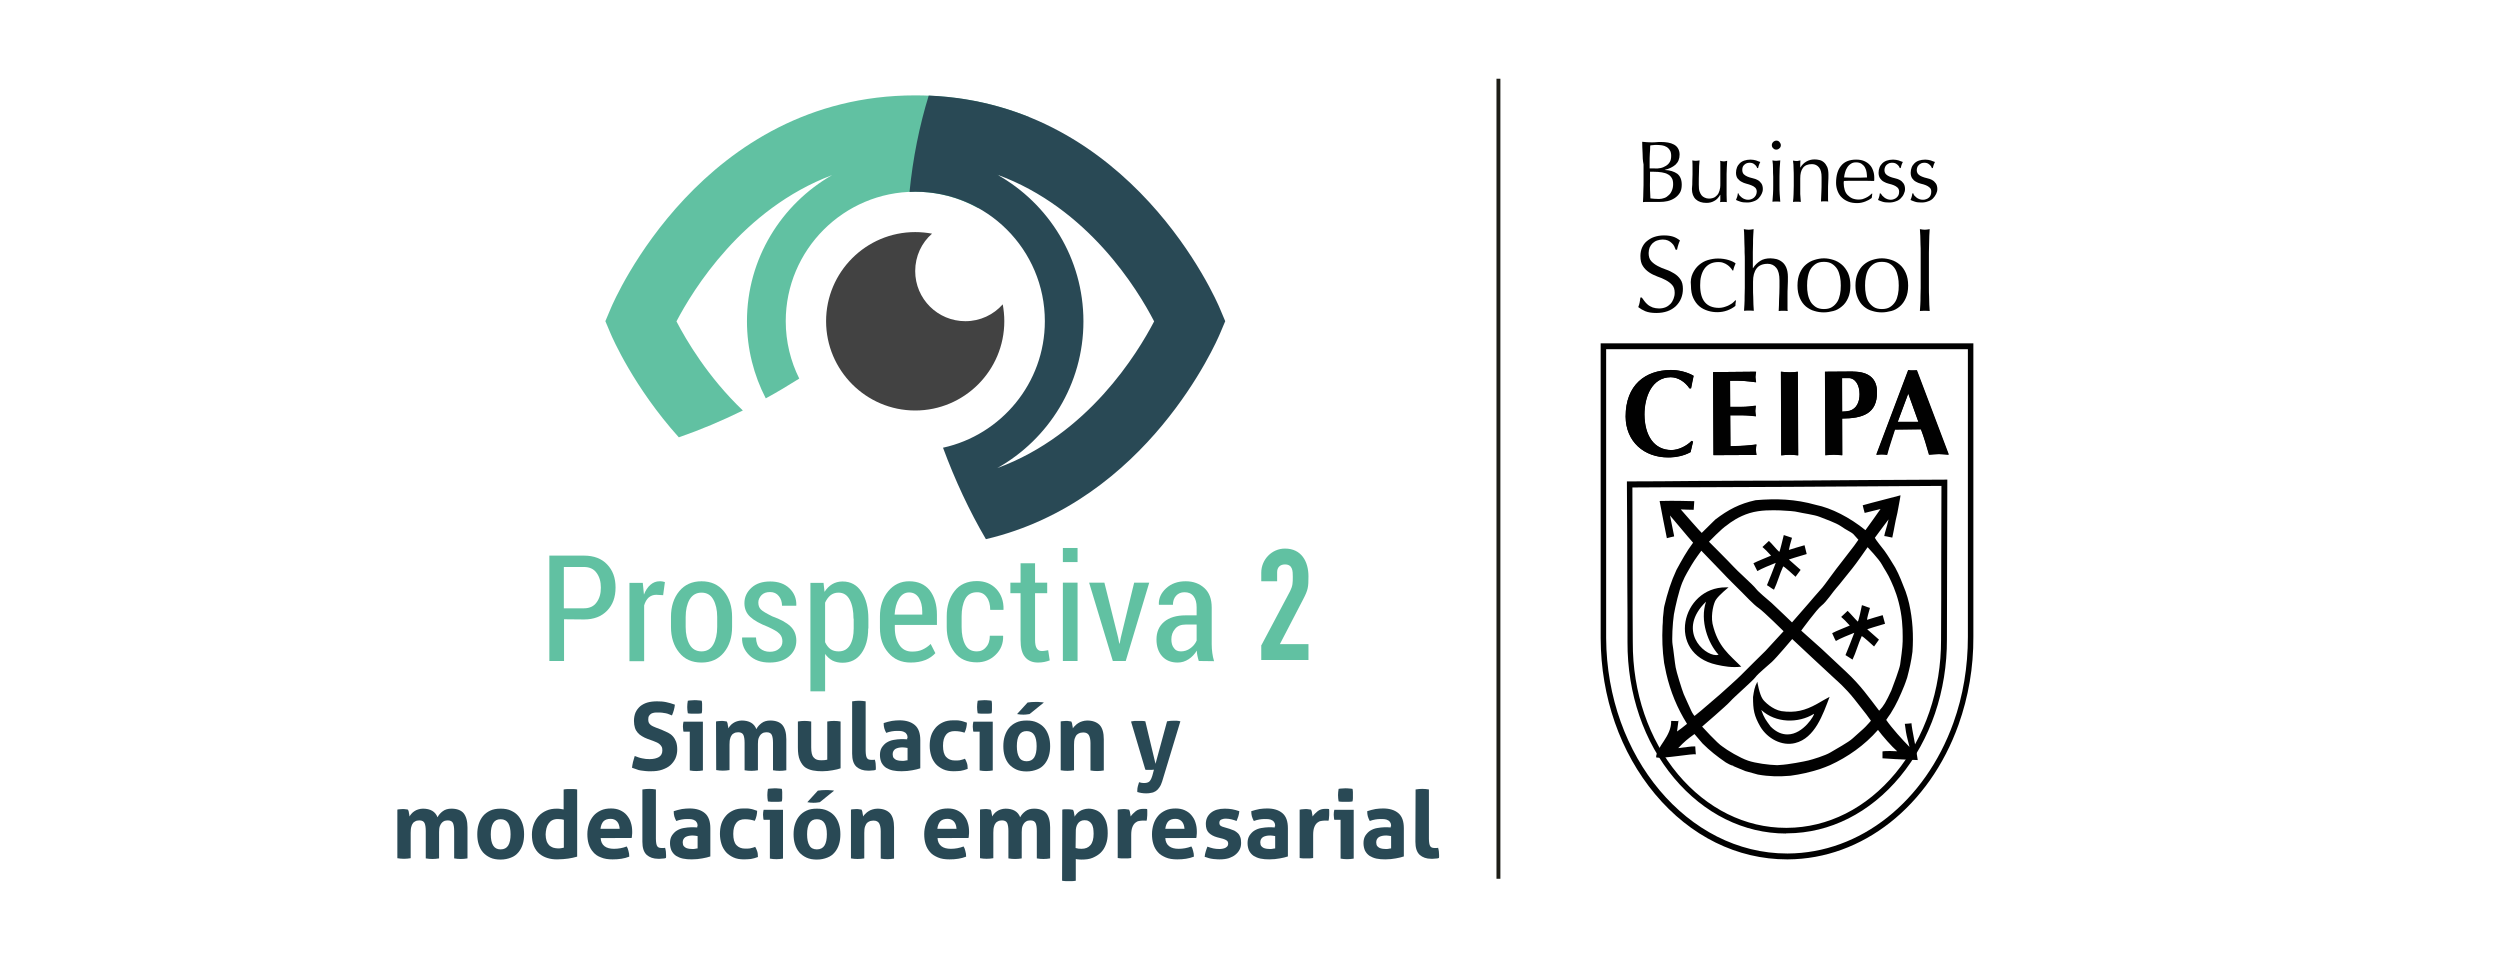<?xml version="1.0" encoding="utf-8"?>
<!-- Generator: Adobe Illustrator 25.2.1, SVG Export Plug-In . SVG Version: 6.00 Build 0)  -->
<svg version="1.1" id="Capa_1" xmlns="http://www.w3.org/2000/svg" xmlns:xlink="http://www.w3.org/1999/xlink" x="0px" y="0px"
	 viewBox="0 0 1276.5 497.9" style="enable-background:new 0 0 1276.5 497.9;" xml:space="preserve">
<style type="text/css">
	.st0{fill:#424242;}
	.st1{fill:#61C1A2;}
	.st2{fill:#294955;}
	.st3{fill:none;stroke:#1D1D16;stroke-width:2;stroke-miterlimit:10;}
	.st4{fill:#010101;}
	.st5{fill-rule:evenodd;clip-rule:evenodd;fill:#010101;}
</style>
<g>
	<path class="st0" d="M492.9,164c-14.1,0-25.6-11.4-25.6-25.6c0-7.6,3.3-14.5,8.6-19.1c-2.8-0.5-5.7-0.8-8.6-0.8
		c-25.1,0-45.5,20.4-45.5,45.5s20.4,45.6,45.5,45.6s45.5-20.4,45.5-45.6c0-2.9-0.3-5.8-0.8-8.6C507.3,160.7,500.5,164,492.9,164z"/>
	<path class="st1" d="M345.4,164.1c8.3-15.9,33.7-57.5,79.5-74.7c-25.9,14.8-43.5,42.7-43.5,74.6c0,14.2,3.5,27.6,9.6,39.4
		c5.7-3.1,11.4-6.5,17.1-10.1c-4.4-8.8-6.9-18.8-6.9-29.3c0-36.4,29.6-66.1,66.1-66.1c11.6,0,22.5,3,32,8.3
		c3.8-5.5,7.4-11,10.7-16.6c-0.3-0.2-0.6-0.4-0.9-0.5c0.3,0.1,0.7,0.3,1,0.4c5.8-9.7,11-19.7,15.4-29.7
		c-16.9-6.8-36.2-11.1-58.2-11.1c-108.5,0-153.7,104.5-155.5,108.9l-2.7,6.4l2.7,6.4c0.9,2.1,11.8,27.3,34.8,52.9
		c11-3.8,21.9-8.4,32.7-13.7C361.4,192.5,350.4,173.7,345.4,164.1z"/>
	<path class="st2" d="M622.9,170.4l2.7-6.4l-2.7-6.4c-1.8-4.4-45.1-104.5-148.7-108.8c-4.8,15.6-8.1,32.1-9.8,49.2c1,0,2-0.1,3-0.1
		c36.5,0,66.1,29.6,66.1,66.1c0,31.6-22.3,58.1-52,64.6c6.1,16.5,13.4,32.2,21.9,46.7C586,255.9,621.2,174.4,622.9,170.4z
		 M509.2,239c26.2-14.7,44-42.8,44-74.9c0-32.2-17.8-60.2-44-74.9c46.4,16.9,71.8,58.8,80.1,74.9C580.9,180.2,555.6,222,509.2,239z"
		/>
</g>
<g>
	<path class="st1" d="M288,316.2v21.3h-7.5v-53.8h17.7c5,0,9,1.5,11.8,4.5c2.9,3,4.3,6.9,4.3,11.8s-1.4,8.8-4.3,11.8
		c-2.9,3-6.8,4.5-11.8,4.5L288,316.2L288,316.2z M288,310.6h10.2c2.8,0,5-1,6.4-3c1.5-2,2.2-4.5,2.2-7.5c0-3.1-0.7-5.6-2.2-7.6
		c-1.4-2-3.6-3-6.5-3h-10.2v21.1H288z"/>
	<path class="st1" d="M338.6,303.9l-3.5-0.2c-1.6,0-2.8,0.5-3.9,1.4c-1,0.9-1.8,2.3-2.3,4v28.5h-7.5v-40h6.8l0.6,6
		c0.8-2.1,1.9-3.8,3.3-5s2.9-1.8,4.7-1.8c0.5,0,1,0,1.5,0.1s0.9,0.2,1.2,0.3L338.6,303.9z"/>
	<path class="st1" d="M342.6,315c0-5.3,1.4-9.7,4.2-13.1c2.8-3.4,6.6-5.1,11.4-5.1c4.8,0,8.6,1.7,11.4,5.1c2.8,3.4,4.2,7.8,4.2,13.1
		v5.1c0,5.3-1.4,9.7-4.2,13.1c-2.8,3.4-6.6,5.1-11.4,5.1c-4.9,0-8.7-1.7-11.4-5.1c-2.8-3.4-4.2-7.8-4.2-13.1V315z M350.1,320.1
		c0,3.7,0.7,6.7,2,9c1.3,2.3,3.4,3.5,6.1,3.5c2.7,0,4.7-1.2,6-3.5c1.3-2.3,2-5.3,2-9V315c0-3.6-0.7-6.6-2-8.9
		c-1.3-2.4-3.4-3.5-6-3.5c-2.7,0-4.7,1.2-6.1,3.5c-1.3,2.3-2,5.3-2,9V320.1z"/>
	<path class="st1" d="M399.5,327.5c0-1.6-0.5-2.9-1.5-3.9c-1-1.1-3-2.2-5.8-3.5c-4.1-1.6-7.2-3.3-9.1-5.1c-2-1.8-3-4.2-3-7
		c0-3.1,1.2-5.7,3.6-7.9c2.4-2.2,5.6-3.2,9.6-3.2c4.1,0,7.4,1.2,9.8,3.5s3.6,5.2,3.5,8.7l-0.1,0.2h-7.2c0-1.9-0.5-3.5-1.6-4.9
		s-2.6-2.1-4.5-2.1s-3.3,0.5-4.4,1.6c-1,1.1-1.6,2.3-1.6,3.7c0,1.5,0.4,2.7,1.3,3.6s2.8,2,5.8,3.5c4.2,1.5,7.3,3.2,9.3,5.1
		s3,4.4,3,7.3c0,3.3-1.3,6-3.8,8.1s-5.8,3.1-9.9,3.1c-4.4,0-7.9-1.3-10.4-3.8s-3.7-5.4-3.6-8.8l0.1-0.2h7c0.1,2.6,0.8,4.5,2.1,5.6
		c1.3,1.1,3,1.7,5,1.7c1.9,0,3.5-0.5,4.6-1.5C398.9,330.4,399.5,329.1,399.5,327.5z"/>
	<path class="st1" d="M443.3,320.9c0,5.3-1.2,9.5-3.5,12.7s-5.5,4.8-9.6,4.8c-1.9,0-3.7-0.4-5.1-1.1c-1.5-0.8-2.7-1.9-3.8-3.4V353
		h-7.5v-55.4h6.7l0.5,4.6c1.1-1.7,2.4-3,3.9-3.9s3.3-1.4,5.3-1.4c4.2,0,7.4,1.8,9.7,5.3c2.3,3.5,3.5,8.1,3.5,13.9v4.8H443.3z
		 M435.8,315.9c0-3.9-0.6-7.1-1.9-9.6s-3.2-3.7-5.8-3.7c-1.6,0-3,0.5-4.1,1.4s-2,2.2-2.7,3.7v20.2c0.7,1.5,1.6,2.7,2.7,3.5
		s2.5,1.2,4.2,1.2c2.6,0,4.5-1.1,5.8-3.2c1.3-2.2,1.9-5,1.9-8.5v-5H435.8z"/>
	<path class="st1" d="M465,338.3c-4.8,0-8.6-1.7-11.4-5c-2.9-3.3-4.3-7.5-4.3-12.7v-5.8c0-5.2,1.4-9.5,4.2-12.9
		c2.8-3.4,6.4-5.1,10.7-5.1c4.5,0,8,1.5,10.5,4.6c2.4,3.1,3.7,7.3,3.7,12.5v5.2h-21.5v1.6c0,3.5,0.8,6.3,2.3,8.6s3.7,3.4,6.5,3.4
		c2.1,0,3.8-0.3,5.3-1s2.9-1.6,4.2-2.9l2.4,4.7c-1.3,1.4-2.9,2.6-5.1,3.5C470.2,337.9,467.8,338.3,465,338.3z M464.2,302.5
		c-2.2,0-3.9,1.1-5.2,3.2c-1.3,2.1-2,4.8-2.2,8.1h14.1v-1.5c0-2.9-0.6-5.2-1.7-7C468,303.4,466.3,302.5,464.2,302.5z"/>
	<path class="st1" d="M498.8,332.6c1.9,0,3.5-0.7,4.7-2.2c1.3-1.4,1.9-3.4,1.9-5.8h6.7l0.1,0.2c0.1,3.8-1.2,7-3.8,9.5
		c-2.6,2.6-5.9,3.9-9.6,3.9c-5,0-8.8-1.7-11.4-5.1s-4-7.7-4-12.9v-5.5c0-5.2,1.3-9.5,4-12.9c2.6-3.4,6.5-5.1,11.4-5.1
		c4,0,7.3,1.3,9.9,4c2.5,2.7,3.8,6.2,3.7,10.5l-0.1,0.2h-6.7c0-2.7-0.6-4.9-1.8-6.5c-1.2-1.7-2.8-2.5-4.9-2.5
		c-2.9,0-4.9,1.2-6.1,3.5s-1.8,5.3-1.8,8.8v5.5c0,3.6,0.6,6.6,1.8,8.9S495.9,332.6,498.8,332.6z"/>
	<path class="st1" d="M528.5,287.6v9.9h6.2v5.4h-6.2v23.8c0,2.1,0.3,3.5,0.9,4.4c0.6,0.9,1.4,1.3,2.4,1.3c0.6,0,1.1,0,1.6-0.1
		s1.1-0.2,1.8-0.3l0.8,5.2c-0.8,0.3-1.8,0.6-2.8,0.8c-1,0.2-2.1,0.3-3.2,0.3c-2.8,0-5-0.9-6.6-2.8c-1.6-1.9-2.3-4.8-2.3-8.8v-23.8
		h-5.2v-5.4h5.2v-9.9L528.5,287.6L528.5,287.6z"/>
	<path class="st1" d="M550.2,287h-7.5v-7.2h7.5V287z M550.2,337.5h-7.5v-40h7.5V337.5z"/>
	<path class="st1" d="M570.9,325.5l0.6,3.1h0.2l0.6-3.1l6.8-28h7.7l-12,40h-6.6l-12.1-40h7.8L570.9,325.5z"/>
	<path class="st1" d="M612.1,337.5c-0.3-0.9-0.5-1.8-0.7-2.7s-0.3-1.8-0.3-2.6c-1.1,1.8-2.5,3.3-4.2,4.4s-3.5,1.7-5.6,1.7
		c-3.4,0-6-1.1-7.9-3.2c-1.9-2.1-2.9-5-2.9-8.6c0-3.8,1.3-6.8,3.9-9c2.6-2.2,6.3-3.3,11-3.3h5.6v-4.1c0-2.4-0.5-4.3-1.6-5.7
		c-1.1-1.4-2.6-2-4.6-2c-1.8,0-3.2,0.6-4.3,1.8c-1.1,1.2-1.6,2.8-1.6,4.6h-7.1l-0.1-0.2c-0.1-3.1,1.1-5.8,3.7-8.2
		c2.6-2.4,5.9-3.6,10-3.6c3.9,0,7.1,1.2,9.6,3.5s3.7,5.6,3.7,10v18.6c0,1.6,0.1,3,0.3,4.5c0.2,1.5,0.5,2.9,0.9,4.2L612.1,337.5
		L612.1,337.5z M603,332.6c1.7,0,3.3-0.5,4.8-1.6c1.4-1,2.5-2.3,3.2-3.9v-8.2h-5.7c-2.3,0-4.1,0.7-5.3,2.2c-1.3,1.5-1.9,3.3-1.9,5.4
		c0,1.8,0.4,3.3,1.3,4.4C600.2,332.1,601.4,332.6,603,332.6z"/>
</g>
<g>
	<path class="st2" d="M330.7,377.3c-1.1-0.4-2.1-0.9-2.9-1.4c-0.9-0.5-1.6-1.1-2.2-1.8c-0.6-0.7-1.1-1.5-1.4-2.5s-0.5-2.1-0.5-3.5
		c0-1.6,0.3-3.1,0.8-4.3c0.6-1.3,1.4-2.3,2.4-3.2c1-0.8,2.3-1.5,3.7-1.9s3.1-0.6,4.9-0.6c1.6,0,3.2,0.1,4.6,0.4s2.9,0.7,4.5,1.3
		c-0.2,1.9-0.7,3.7-1.5,5.5c-0.5-0.2-1-0.4-1.5-0.6s-1-0.4-1.6-0.5s-1.2-0.2-1.9-0.3c-0.7-0.1-1.5-0.1-2.4-0.1c-0.5,0-1.1,0-1.7,0.1
		c-0.6,0.1-1.1,0.3-1.5,0.5c-0.4,0.3-0.8,0.6-1.1,1.1c-0.3,0.5-0.4,1.1-0.4,1.9c0,0.6,0.1,1.2,0.3,1.6c0.2,0.4,0.5,0.8,0.9,1.1
		c0.4,0.3,0.8,0.6,1.3,0.8c0.5,0.2,1,0.4,1.4,0.6l2.9,1.1c1.2,0.5,2.3,1,3.3,1.5s1.8,1.1,2.5,1.9c0.7,0.8,1.2,1.7,1.6,2.7
		c0.4,1.1,0.6,2.4,0.6,4s-0.3,3.1-0.9,4.5c-0.6,1.3-1.5,2.5-2.6,3.5s-2.5,1.7-4.2,2.3c-1.7,0.6-3.6,0.8-5.7,0.8c-1.1,0-2,0-2.8-0.1
		c-0.8-0.1-1.6-0.2-2.4-0.3c-0.8-0.1-1.5-0.3-2.2-0.6c-0.7-0.2-1.5-0.5-2.3-0.8c0.1-0.9,0.3-1.9,0.5-2.9c0.3-1,0.6-2,0.9-3.1
		c1.3,0.5,2.6,1,3.8,1.2c1.2,0.3,2.5,0.4,3.8,0.4c2,0,3.6-0.4,4.8-1.1c1.2-0.8,1.7-1.9,1.7-3.4c0-0.8-0.1-1.4-0.4-1.9
		c-0.3-0.5-0.6-0.9-1.1-1.3c-0.4-0.4-0.9-0.6-1.5-0.9c-0.5-0.2-1.1-0.5-1.7-0.7L330.7,377.3z"/>
	<path class="st2" d="M352.2,373.6H349c-0.1-0.4-0.2-0.9-0.2-1.3c0-0.5-0.1-0.9-0.1-1.3c0-0.9,0.1-1.7,0.3-2.5h9.9v24.9
		c-1.2,0.2-2.3,0.3-3.4,0.3s-2.2-0.1-3.3-0.3V373.6z M351.2,364.2c-0.2-1.1-0.3-2.2-0.3-3.2s0.1-2.1,0.3-3.2
		c0.5-0.1,1.1-0.2,1.8-0.2c0.6,0,1.2-0.1,1.7-0.1s1.1,0,1.8,0.1c0.6,0,1.2,0.1,1.8,0.2c0.1,0.5,0.2,1.1,0.2,1.6s0,1.1,0,1.6
		s0,1,0,1.6c0,0.5-0.1,1.1-0.2,1.6c-0.5,0.1-1.1,0.2-1.8,0.2c-0.6,0-1.2,0-1.8,0c-0.5,0-1.1,0-1.7,0
		C352.3,364.4,351.7,364.3,351.2,364.2z"/>
	<path class="st2" d="M365.6,368.4c0.4-0.1,0.9-0.2,1.3-0.2s0.9-0.1,1.5-0.1s1,0,1.4,0.1s0.8,0.1,1.3,0.2c0.1,0.2,0.2,0.4,0.3,0.7
		c0.1,0.3,0.2,0.6,0.2,1c0.1,0.3,0.1,0.7,0.2,1c0,0.3,0.1,0.6,0.1,0.8c0.3-0.5,0.6-1,1-1.4c0.4-0.5,0.9-0.9,1.5-1.3s1.2-0.7,1.9-0.9
		c0.7-0.2,1.5-0.4,2.4-0.4c3.9,0,6.4,1.5,7.5,4.4c0.6-1.2,1.5-2.2,2.7-3.1c1.2-0.9,2.7-1.3,4.4-1.3c2.8,0,4.9,0.8,6.2,2.3
		c1.3,1.6,2,4,2,7.3v15.8c-1.2,0.2-2.3,0.3-3.4,0.3c-1.1,0-2.3-0.1-3.4-0.3v-14c0-1.7-0.2-3.1-0.6-4c-0.4-0.9-1.3-1.4-2.6-1.4
		c-0.5,0-1.1,0.1-1.6,0.2c-0.5,0.2-1,0.5-1.4,0.9s-0.8,1-1.1,1.8c-0.3,0.8-0.4,1.8-0.4,3.1v13.4c-1.2,0.2-2.3,0.3-3.4,0.3
		c-1.1,0-2.3-0.1-3.4-0.3v-14c0-1.7-0.2-3.1-0.6-4c-0.4-0.9-1.3-1.4-2.6-1.4c-0.5,0-1.1,0.1-1.6,0.2c-0.5,0.2-1,0.5-1.5,0.9
		c-0.4,0.5-0.8,1.1-1,1.9c-0.3,0.8-0.4,1.9-0.4,3.3v13c-1.2,0.2-2.3,0.3-3.4,0.3c-1.1,0-2.3-0.1-3.4-0.3L365.6,368.4L365.6,368.4z"
		/>
	<path class="st2" d="M407.4,368.4c1.2-0.2,2.3-0.3,3.4-0.3c1.1,0,2.3,0.1,3.4,0.3v13.2c0,1.3,0.1,2.4,0.3,3.2c0.2,0.8,0.5,1.5,1,2
		c0.4,0.5,1,0.9,1.6,1.1c0.6,0.2,1.4,0.3,2.3,0.3c1.2,0,2.2-0.1,3-0.3v-19.5c1.2-0.2,2.3-0.3,3.4-0.3s2.3,0.1,3.4,0.3v23.9
		c-1,0.4-2.4,0.7-4.1,1s-3.4,0.5-5.3,0.5c-1.6,0-3.2-0.1-4.7-0.4s-2.8-0.8-4-1.6c-1.1-0.8-2-2.1-2.7-3.7c-0.7-1.6-1-3.7-1-6.4V368.4
		z"/>
	<path class="st2" d="M435.2,358.1c1.2-0.2,2.3-0.3,3.4-0.3s2.2,0.1,3.4,0.3v25.2c0,1,0.1,1.8,0.2,2.4s0.3,1.1,0.5,1.4
		s0.6,0.6,0.9,0.7c0.4,0.1,0.9,0.2,1.4,0.2c0.3,0,0.5,0,0.8,0s0.6-0.1,0.9-0.1c0.4,1.3,0.5,2.6,0.5,3.8c0,0.3,0,0.5,0,0.7
		s0,0.4-0.1,0.7c-0.5,0.2-1.1,0.3-1.9,0.3c-0.7,0.1-1.4,0.1-2,0.1c-2.5,0-4.4-0.7-5.9-2c-1.5-1.4-2.2-3.6-2.2-6.7v-26.7H435.2z"/>
	<path class="st2" d="M463.4,376.9c0-0.8-0.1-1.4-0.4-1.9s-0.6-0.9-1.1-1.1c-0.4-0.3-1-0.5-1.7-0.6s-1.4-0.1-2.2-0.1
		c-1.7,0-3.6,0.3-5.5,1c-0.4-0.8-0.8-1.6-1-2.4c-0.2-0.7-0.3-1.6-0.3-2.6c1.4-0.5,2.8-0.8,4.2-1.1c1.4-0.2,2.7-0.3,3.9-0.3
		c3.3,0,5.9,0.8,7.8,2.4s2.8,4.2,2.8,7.7v14.4c-1.1,0.4-2.5,0.7-4.1,1s-3.4,0.5-5.4,0.5c-1.6,0-3.1-0.1-4.5-0.4s-2.5-0.8-3.5-1.4
		c-1-0.7-1.7-1.5-2.3-2.6c-0.5-1.1-0.8-2.4-0.8-3.9s0.3-2.8,1-3.9c0.7-1,1.5-1.9,2.5-2.5s2.2-1.1,3.5-1.3s2.6-0.4,3.8-0.4
		c0.9,0,2,0,3.1,0.1v-0.6H463.4z M463.4,381.9c-0.4-0.1-0.8-0.1-1.3-0.2c-0.4,0-0.8-0.1-1.2-0.1c-1.6,0-2.8,0.3-3.7,0.8
		c-0.9,0.6-1.4,1.5-1.4,2.7c0,0.8,0.2,1.5,0.5,1.9c0.4,0.4,0.8,0.8,1.3,1s1,0.3,1.6,0.4c0.6,0,1,0.1,1.5,0.1s1,0,1.4-0.1
		c0.5-0.1,0.9-0.2,1.3-0.2L463.4,381.9L463.4,381.9z"/>
	<path class="st2" d="M492.7,387.4c0.4,0.6,0.7,1.4,1,2.2c0.3,0.8,0.4,1.9,0.4,3c-1.3,0.5-2.5,0.8-3.6,1c-1.1,0.1-2.3,0.2-3.5,0.2
		c-2.1,0-3.9-0.3-5.4-1s-2.8-1.6-3.8-2.7c-1-1.2-1.8-2.5-2.3-4.1s-0.8-3.3-0.8-5.2c0-1.8,0.2-3.5,0.7-5.1s1.3-2.9,2.3-4.1
		s2.3-2.1,3.8-2.8c1.5-0.7,3.3-1,5.2-1c0.7,0,1.4,0,1.9,0s1.2,0.1,1.7,0.2s1.1,0.2,1.6,0.4c0.5,0.2,1.2,0.4,1.8,0.6
		c0,0.7-0.1,1.6-0.3,2.5c-0.2,0.9-0.5,1.8-0.9,2.6c-1-0.3-1.8-0.5-2.5-0.6s-1.5-0.2-2.5-0.2c-2,0-3.5,0.6-4.5,1.9s-1.5,3.1-1.5,5.6
		c0,2.6,0.5,4.5,1.6,5.7s2.6,1.8,4.4,1.8c0.5,0,0.9,0,1.3,0s0.8-0.1,1.2-0.1c0.4-0.1,0.8-0.2,1.2-0.3
		C491.7,387.8,492.2,387.6,492.7,387.4z"/>
	<path class="st2" d="M500.2,373.6H497c-0.1-0.4-0.2-0.9-0.2-1.3c0-0.5-0.1-0.9-0.1-1.3c0-0.9,0.1-1.7,0.3-2.5h9.9v24.9
		c-1.2,0.2-2.3,0.3-3.4,0.3s-2.2-0.1-3.3-0.3L500.2,373.6L500.2,373.6z M499.2,364.2c-0.2-1.1-0.3-2.2-0.3-3.2s0.1-2.1,0.3-3.2
		c0.5-0.1,1.1-0.2,1.8-0.2c0.6,0,1.2-0.1,1.7-0.1s1.1,0,1.8,0.1c0.6,0,1.2,0.1,1.8,0.2c0.1,0.5,0.2,1.1,0.2,1.6s0,1.1,0,1.6
		s0,1,0,1.6c0,0.5-0.1,1.1-0.2,1.6c-0.5,0.1-1.1,0.2-1.8,0.2c-0.6,0-1.2,0-1.8,0c-0.5,0-1.1,0-1.7,0
		C500.4,364.4,499.8,364.3,499.2,364.2z"/>
	<path class="st2" d="M524.2,393.9c-2,0-3.8-0.3-5.3-1s-2.7-1.6-3.7-2.7c-1-1.2-1.7-2.5-2.2-4.1s-0.7-3.3-0.7-5.1s0.2-3.5,0.7-5.1
		s1.2-3,2.2-4.2s2.2-2.1,3.7-2.8c1.5-0.7,3.2-1,5.3-1s3.8,0.3,5.3,1s2.8,1.6,3.8,2.8c1,1.2,1.7,2.6,2.2,4.2s0.7,3.3,0.7,5.1
		s-0.2,3.5-0.7,5.1s-1.2,2.9-2.2,4.1s-2.2,2.1-3.8,2.7C528,393.5,526.2,393.9,524.2,393.9z M524.2,388.7c1.8,0,3.1-0.7,3.9-2
		s1.2-3.2,1.2-5.7s-0.4-4.4-1.2-5.7c-0.8-1.3-2.1-2-3.9-2s-3,0.7-3.8,2s-1.2,3.2-1.2,5.7s0.4,4.4,1.2,5.7
		C521.1,388,522.4,388.7,524.2,388.7z M524.7,358.7c1.3-0.2,2.7-0.3,4.3-0.3c0.8,0,1.5,0,2.1,0.1c0.6,0,1.2,0.1,1.9,0.2l-7.3,5.9
		c-0.4,0.1-0.9,0.1-1.5,0.2c-0.6,0.1-1.2,0.1-1.8,0.1c-1,0-2.1-0.1-3.1-0.3L524.7,358.7z"/>
	<path class="st2" d="M541.5,368.4c0.4-0.1,0.9-0.2,1.3-0.2c0.4,0,0.9-0.1,1.5-0.1c0.6,0,1,0,1.4,0.1c0.4,0.1,0.8,0.1,1.3,0.2
		c0.1,0.2,0.2,0.4,0.3,0.7c0.1,0.3,0.2,0.6,0.2,1c0.1,0.3,0.1,0.7,0.2,1c0,0.3,0.1,0.6,0.1,0.8c0.3-0.5,0.7-1,1.2-1.4
		c0.4-0.5,1-0.9,1.6-1.3c0.6-0.4,1.3-0.7,2-0.9s1.6-0.4,2.5-0.4c2.8,0,4.9,0.8,6.4,2.3c1.4,1.5,2.1,4,2.1,7.3v15.9
		c-1.2,0.2-2.3,0.3-3.4,0.3c-1.1,0-2.3-0.1-3.4-0.3v-14c0-1.7-0.3-3.1-0.8-4s-1.5-1.4-2.8-1.4c-0.5,0-1.1,0.1-1.7,0.2
		c-0.6,0.2-1.1,0.5-1.6,0.9c-0.5,0.5-0.8,1.1-1.1,1.9s-0.4,1.9-0.4,3.3v13c-1.2,0.2-2.3,0.3-3.4,0.3c-1.1,0-2.3-0.1-3.4-0.3v-24.9
		H541.5z"/>
	<path class="st2" d="M577.5,368.4c0.7-0.2,1.4-0.2,1.9-0.3c0.6,0,1.1,0,1.6,0c0.6,0,1.3,0,2,0s1.3,0.1,1.8,0.2L590,390l5.9-21.7
		c1.1-0.2,2.1-0.3,3.3-0.3c0.5,0,1,0,1.5,0s1.2,0.1,2,0.3l-9.3,30.7c-0.4,1.2-0.8,2.2-1.4,3c-0.5,0.8-1.1,1.4-1.8,1.9
		c-0.7,0.4-1.4,0.8-2.3,0.9c-0.8,0.2-1.7,0.3-2.7,0.3c-0.9,0-1.7-0.1-2.4-0.2c-0.7-0.1-1.4-0.3-2.1-0.5c0-0.2,0-0.3,0-0.4
		s0-0.2,0-0.4c0-0.8,0.1-1.5,0.3-2.2c0.2-0.7,0.4-1.4,0.6-2c0.3,0.1,0.7,0.2,1.2,0.3c0.5,0.1,1,0.1,1.4,0.1c0.4,0,0.8,0,1.2-0.1
		s0.8-0.2,1.1-0.4c0.4-0.2,0.7-0.6,1-1.1s0.6-1.2,0.9-2.2l0.8-3c-0.4,0-0.7,0.1-1.2,0.1c-0.4,0-0.9,0-1.3,0c-0.4,0-0.7,0-1,0
		s-0.6,0-0.9-0.1L577.5,368.4z"/>
	<path class="st2" d="M202.8,413.4c0.4-0.1,0.9-0.2,1.3-0.2c0.4,0,0.9-0.1,1.5-0.1c0.5,0,1,0,1.4,0.1c0.4,0,0.8,0.1,1.3,0.2
		c0.1,0.2,0.2,0.4,0.3,0.7c0.1,0.3,0.2,0.6,0.2,1c0.1,0.3,0.1,0.7,0.2,1c0,0.3,0.1,0.6,0.1,0.8c0.3-0.5,0.6-1,1-1.4
		c0.4-0.5,0.9-0.9,1.5-1.3c0.6-0.4,1.2-0.7,1.9-0.9c0.7-0.2,1.5-0.4,2.4-0.4c3.9,0,6.4,1.5,7.5,4.4c0.6-1.2,1.5-2.2,2.7-3.1
		s2.7-1.3,4.4-1.3c2.8,0,4.9,0.8,6.2,2.3c1.3,1.6,2,4,2,7.3v15.8c-1.2,0.2-2.3,0.3-3.4,0.3c-1.1,0-2.3-0.1-3.4-0.3v-14
		c0-1.7-0.2-3.1-0.6-4c-0.4-0.9-1.3-1.4-2.6-1.4c-0.5,0-1.1,0.1-1.6,0.2c-0.5,0.2-1,0.5-1.4,0.9c-0.4,0.4-0.8,1-1.1,1.8
		c-0.3,0.8-0.4,1.8-0.4,3.1v13.4c-1.2,0.2-2.3,0.3-3.4,0.3c-1.1,0-2.3-0.1-3.4-0.3v-14c0-1.7-0.2-3.1-0.6-4
		c-0.4-0.9-1.3-1.4-2.6-1.4c-0.5,0-1.1,0.1-1.6,0.2c-0.5,0.2-1,0.5-1.5,0.9c-0.4,0.5-0.8,1.1-1,1.9c-0.3,0.8-0.4,1.9-0.4,3.3v13
		c-1.2,0.2-2.3,0.3-3.4,0.3c-1.1,0-2.3-0.1-3.4-0.3v-24.8H202.8z"/>
	<path class="st2" d="M255.6,438.9c-2,0-3.8-0.3-5.3-1s-2.7-1.6-3.7-2.7c-1-1.2-1.7-2.5-2.2-4.1s-0.7-3.3-0.7-5.1s0.2-3.5,0.7-5.1
		s1.2-3,2.2-4.2s2.2-2.1,3.7-2.8c1.5-0.7,3.2-1,5.3-1s3.8,0.3,5.3,1s2.8,1.6,3.8,2.8c1,1.2,1.7,2.6,2.2,4.2s0.7,3.3,0.7,5.1
		s-0.2,3.5-0.7,5.1s-1.2,2.9-2.2,4.1s-2.2,2.1-3.8,2.7C259.4,438.5,257.6,438.9,255.6,438.9z M255.6,433.7c1.8,0,3.1-0.7,3.9-2
		c0.8-1.3,1.2-3.2,1.2-5.7s-0.4-4.4-1.2-5.7c-0.8-1.3-2.1-2-3.9-2c-1.8,0-3,0.7-3.8,2s-1.2,3.2-1.2,5.7s0.4,4.4,1.2,5.7
		C252.6,433,253.8,433.7,255.6,433.7z"/>
	<path class="st2" d="M287.9,403.1c0.6-0.1,1.1-0.2,1.7-0.2s1.1,0,1.7,0c0.5,0,1.1,0,1.7,0s1.2,0.1,1.7,0.2v34.3
		c-1.5,0.4-3,0.8-4.6,1c-1.6,0.2-3.4,0.4-5.7,0.4c-1.7,0-3.3-0.2-4.9-0.7c-1.6-0.5-2.9-1.2-4.1-2.2c-1.2-1-2.1-2.3-2.8-3.9
		c-0.7-1.6-1-3.6-1-5.9c0-1.8,0.3-3.5,0.9-5.2c0.6-1.6,1.4-3,2.5-4.2c1.1-1.2,2.4-2.1,4-2.8c1.6-0.7,3.3-1,5.2-1
		c0.6,0,1.2,0,1.8,0.1s1.2,0.2,1.8,0.3v-10.2H287.9z M287.9,418.6c-0.6-0.2-1.2-0.3-1.6-0.3c-0.4,0-0.9-0.1-1.5-0.1
		c-1.1,0-2,0.2-2.8,0.6c-0.8,0.4-1.4,1-1.9,1.7s-0.9,1.6-1.1,2.5c-0.2,1-0.4,2-0.4,3.1c0,1.3,0.2,2.4,0.5,3.3
		c0.3,0.9,0.8,1.6,1.3,2.2c0.6,0.5,1.2,0.9,2,1.2c0.8,0.2,1.6,0.4,2.5,0.4c0.5,0,1,0,1.5-0.1c0.4,0,0.9-0.2,1.5-0.3V418.6z"/>
	<path class="st2" d="M306.7,427.9c0.1,1.9,0.8,3.3,2,4.2c1.2,0.9,2.8,1.3,4.8,1.3c1.1,0,2.2-0.1,3.3-0.3c1.1-0.2,2.2-0.5,3.2-0.9
		c0.4,0.6,0.7,1.4,0.9,2.3c0.3,0.9,0.4,1.9,0.4,2.9c-2.5,1-5.3,1.4-8.5,1.4c-2.3,0-4.3-0.3-5.9-1c-1.7-0.6-3-1.5-4-2.7
		c-1-1.1-1.8-2.5-2.3-4.1s-0.7-3.3-0.7-5.1c0-1.8,0.3-3.5,0.8-5.1s1.3-3,2.3-4.2s2.3-2.1,3.8-2.8c1.5-0.7,3.2-1,5.2-1
		c1.7,0,3.3,0.3,4.6,0.9c1.3,0.6,2.5,1.4,3.4,2.5s1.7,2.3,2.1,3.8c0.5,1.5,0.7,3,0.7,4.7c0,0.6,0,1.2-0.1,1.8c0,0.6-0.1,1.1-0.2,1.4
		L306.7,427.9L306.7,427.9z M316.4,423.2c-0.1-1.5-0.5-2.8-1.3-3.7c-0.8-0.9-1.9-1.4-3.3-1.4c-1.6,0-2.8,0.4-3.7,1.3
		c-0.8,0.9-1.3,2.2-1.5,3.8L316.4,423.2L316.4,423.2z"/>
	<path class="st2" d="M328.1,403.1c1.2-0.2,2.3-0.3,3.4-0.3s2.2,0.1,3.4,0.3v25.2c0,1,0.1,1.8,0.2,2.4c0.1,0.6,0.3,1.1,0.5,1.4
		c0.2,0.3,0.6,0.6,0.9,0.7c0.4,0.1,0.9,0.2,1.4,0.2c0.3,0,0.5,0,0.8,0c0.3,0,0.6-0.1,0.9-0.1c0.4,1.3,0.5,2.6,0.5,3.8
		c0,0.3,0,0.5,0,0.7s0,0.4-0.1,0.7c-0.5,0.2-1.1,0.3-1.9,0.3c-0.7,0.1-1.4,0.1-2,0.1c-2.5,0-4.4-0.7-5.9-2c-1.5-1.4-2.2-3.6-2.2-6.7
		v-26.7H328.1z"/>
	<path class="st2" d="M356.2,421.9c0-0.8-0.1-1.4-0.4-1.9c-0.3-0.5-0.6-0.9-1.1-1.1c-0.4-0.3-1-0.5-1.7-0.6
		c-0.7-0.1-1.4-0.1-2.2-0.1c-1.7,0-3.6,0.3-5.5,1c-0.4-0.8-0.8-1.6-1-2.4c-0.2-0.7-0.3-1.6-0.3-2.6c1.4-0.5,2.8-0.8,4.2-1.1
		c1.4-0.2,2.7-0.3,3.9-0.3c3.3,0,5.9,0.8,7.8,2.4s2.8,4.2,2.8,7.7v14.4c-1.1,0.4-2.5,0.7-4.1,1s-3.4,0.5-5.4,0.5
		c-1.6,0-3.1-0.1-4.5-0.4s-2.5-0.8-3.5-1.4c-1-0.7-1.7-1.5-2.3-2.6c-0.5-1.1-0.8-2.4-0.8-3.9s0.3-2.8,1-3.9c0.7-1,1.5-1.9,2.5-2.5
		s2.2-1.1,3.5-1.3c1.3-0.2,2.6-0.4,3.8-0.4c0.9,0,2,0,3.1,0.1v-0.6H356.2z M356.2,426.9c-0.4-0.1-0.8-0.1-1.3-0.2
		c-0.4,0-0.8-0.1-1.2-0.1c-1.6,0-2.8,0.3-3.7,0.8c-0.9,0.6-1.4,1.5-1.4,2.7c0,0.8,0.2,1.5,0.5,1.9c0.4,0.4,0.8,0.8,1.3,1
		s1,0.3,1.6,0.4c0.6,0,1,0.1,1.5,0.1s1,0,1.4-0.1c0.5-0.1,0.9-0.2,1.3-0.2V426.9L356.2,426.9z"/>
	<path class="st2" d="M385.6,432.4c0.4,0.6,0.7,1.4,1,2.2c0.3,0.8,0.4,1.9,0.4,3c-1.3,0.5-2.5,0.8-3.6,1c-1.1,0.1-2.3,0.2-3.5,0.2
		c-2.1,0-3.9-0.3-5.4-1s-2.8-1.6-3.8-2.7c-1-1.2-1.8-2.5-2.3-4.1s-0.8-3.3-0.8-5.2c0-1.8,0.2-3.5,0.7-5.1s1.3-2.9,2.3-4.1
		s2.3-2.1,3.8-2.8c1.5-0.7,3.3-1,5.2-1c0.7,0,1.4,0,1.9,0s1.2,0.1,1.7,0.2s1.1,0.2,1.6,0.4c0.5,0.2,1.2,0.4,1.8,0.6
		c0,0.7-0.1,1.6-0.3,2.5c-0.2,0.9-0.5,1.8-0.9,2.6c-1-0.3-1.8-0.5-2.5-0.6c-0.7-0.1-1.5-0.2-2.5-0.2c-2,0-3.5,0.6-4.5,1.9
		s-1.5,3.1-1.5,5.6c0,2.6,0.5,4.5,1.6,5.7s2.6,1.8,4.4,1.8c0.5,0,0.9,0,1.3,0s0.8-0.1,1.2-0.1c0.4-0.1,0.8-0.2,1.2-0.3
		C384.6,432.8,385.1,432.6,385.6,432.4z"/>
	<path class="st2" d="M393.1,418.6h-3.2c-0.1-0.4-0.2-0.9-0.2-1.3c0-0.5-0.1-0.9-0.1-1.3c0-0.9,0.1-1.7,0.3-2.5h9.9v24.9
		c-1.2,0.2-2.3,0.3-3.4,0.3s-2.2-0.1-3.3-0.3V418.6z M392.1,409.2c-0.2-1.1-0.3-2.2-0.3-3.2s0.1-2.1,0.3-3.2
		c0.5-0.1,1.1-0.2,1.8-0.2c0.6,0,1.2-0.1,1.7-0.1s1.1,0,1.8,0.1c0.6,0,1.2,0.1,1.8,0.2c0.1,0.5,0.2,1.1,0.2,1.6s0,1.1,0,1.6
		s0,1,0,1.6c0,0.5-0.1,1.1-0.2,1.6c-0.5,0.1-1.1,0.2-1.8,0.2c-0.6,0-1.2,0-1.8,0c-0.5,0-1.1,0-1.7,0S392.7,409.3,392.1,409.2z"/>
	<path class="st2" d="M417.1,438.9c-2,0-3.8-0.3-5.3-1s-2.7-1.6-3.7-2.7c-1-1.2-1.7-2.5-2.2-4.1s-0.7-3.3-0.7-5.1s0.2-3.5,0.7-5.1
		s1.2-3,2.2-4.2s2.2-2.1,3.7-2.8c1.5-0.7,3.2-1,5.3-1c2.1,0,3.8,0.3,5.3,1s2.8,1.6,3.8,2.8c1,1.2,1.7,2.6,2.2,4.2s0.7,3.3,0.7,5.1
		s-0.2,3.5-0.7,5.1s-1.2,2.9-2.2,4.1s-2.2,2.1-3.8,2.7C420.9,438.5,419.1,438.9,417.1,438.9z M417.1,433.7c1.8,0,3.1-0.7,3.9-2
		c0.8-1.3,1.2-3.2,1.2-5.7s-0.4-4.4-1.2-5.7c-0.8-1.3-2.1-2-3.9-2s-3,0.7-3.8,2c-0.8,1.3-1.2,3.2-1.2,5.7s0.4,4.4,1.2,5.7
		C414,433,415.3,433.7,417.1,433.7z M417.6,403.7c1.3-0.2,2.7-0.3,4.3-0.3c0.8,0,1.5,0,2.1,0.1c0.6,0,1.2,0.1,1.9,0.2l-7.3,5.9
		c-0.4,0.1-0.9,0.1-1.5,0.2s-1.2,0.1-1.8,0.1c-1,0-2.1-0.1-3.1-0.3L417.6,403.7z"/>
	<path class="st2" d="M434.4,413.4c0.4-0.1,0.9-0.2,1.3-0.2s0.9-0.1,1.5-0.1s1,0,1.4,0.1s0.8,0.1,1.3,0.2c0.1,0.2,0.2,0.4,0.3,0.7
		c0.1,0.3,0.2,0.6,0.2,1c0.1,0.3,0.1,0.7,0.2,1c0,0.3,0.1,0.6,0.1,0.8c0.3-0.5,0.7-1,1.2-1.4c0.4-0.5,1-0.9,1.6-1.3s1.3-0.7,2-0.9
		s1.6-0.4,2.5-0.4c2.8,0,4.9,0.8,6.4,2.3c1.4,1.5,2.1,4,2.1,7.3v15.9c-1.2,0.2-2.3,0.3-3.4,0.3s-2.3-0.1-3.4-0.3v-14
		c0-1.7-0.3-3.1-0.8-4s-1.5-1.4-2.8-1.4c-0.5,0-1.1,0.1-1.7,0.2c-0.6,0.2-1.1,0.5-1.6,0.9c-0.5,0.5-0.8,1.1-1.1,1.9
		c-0.3,0.8-0.4,1.9-0.4,3.3v13c-1.2,0.2-2.3,0.3-3.4,0.3s-2.3-0.1-3.4-0.3v-24.9H434.4z"/>
	<path class="st2" d="M478.7,427.9c0.1,1.9,0.8,3.3,2,4.2c1.2,0.9,2.8,1.3,4.8,1.3c1.1,0,2.2-0.1,3.3-0.3c1.1-0.2,2.2-0.5,3.2-0.9
		c0.4,0.6,0.7,1.4,0.9,2.3c0.3,0.9,0.4,1.9,0.4,2.9c-2.5,1-5.3,1.4-8.5,1.4c-2.3,0-4.3-0.3-5.9-1s-3-1.5-4-2.7
		c-1-1.1-1.8-2.5-2.3-4.1s-0.7-3.3-0.7-5.1c0-1.8,0.3-3.5,0.8-5.1s1.3-3,2.3-4.2s2.3-2.1,3.8-2.8c1.5-0.7,3.2-1,5.2-1
		c1.7,0,3.3,0.3,4.6,0.9c1.3,0.6,2.5,1.4,3.4,2.5s1.7,2.3,2.1,3.8c0.5,1.5,0.7,3,0.7,4.7c0,0.6,0,1.2-0.1,1.8c0,0.6-0.1,1.1-0.2,1.4
		L478.7,427.9L478.7,427.9z M488.4,423.2c-0.1-1.5-0.5-2.8-1.3-3.7c-0.8-0.9-1.9-1.4-3.3-1.4c-1.6,0-2.8,0.4-3.7,1.3
		c-0.8,0.9-1.3,2.2-1.5,3.8L488.4,423.2L488.4,423.2z"/>
	<path class="st2" d="M500.3,413.4c0.4-0.1,0.9-0.2,1.3-0.2s0.9-0.1,1.5-0.1s1,0,1.4,0.1s0.8,0.1,1.3,0.2c0.1,0.2,0.2,0.4,0.3,0.7
		c0.1,0.3,0.2,0.6,0.2,1c0.1,0.3,0.1,0.7,0.2,1c0,0.3,0.1,0.6,0.1,0.8c0.3-0.5,0.6-1,1-1.4c0.4-0.5,0.9-0.9,1.5-1.3s1.2-0.7,1.9-0.9
		c0.7-0.2,1.5-0.4,2.4-0.4c3.9,0,6.4,1.5,7.5,4.4c0.6-1.2,1.5-2.2,2.7-3.1s2.7-1.3,4.4-1.3c2.8,0,4.9,0.8,6.2,2.3c1.3,1.6,2,4,2,7.3
		v15.8c-1.2,0.2-2.3,0.3-3.4,0.3c-1.1,0-2.3-0.1-3.4-0.3v-14c0-1.7-0.2-3.1-0.6-4c-0.4-0.9-1.3-1.4-2.6-1.4c-0.5,0-1.1,0.1-1.6,0.2
		c-0.5,0.2-1,0.5-1.4,0.9c-0.4,0.4-0.8,1-1.1,1.8c-0.3,0.8-0.4,1.8-0.4,3.1v13.4c-1.2,0.2-2.3,0.3-3.4,0.3c-1.1,0-2.3-0.1-3.4-0.3
		v-14c0-1.7-0.2-3.1-0.6-4c-0.4-0.9-1.3-1.4-2.6-1.4c-0.5,0-1.1,0.1-1.6,0.2c-0.5,0.2-1,0.5-1.5,0.9c-0.4,0.5-0.8,1.1-1,1.9
		c-0.3,0.8-0.4,1.9-0.4,3.3v13c-1.2,0.2-2.3,0.3-3.4,0.3s-2.3-0.1-3.4-0.3v-24.8H500.3z"/>
	<path class="st2" d="M542.4,413.4c0.4-0.1,0.9-0.2,1.3-0.2c0.4,0,0.9,0,1.5,0c0.9,0,1.8,0.1,2.7,0.3c0.1,0.2,0.2,0.4,0.3,0.7
		c0.1,0.3,0.2,0.6,0.2,1c0.1,0.4,0.1,0.7,0.2,1c0,0.3,0.1,0.6,0.1,0.8c0.3-0.5,0.6-1,1.1-1.5c0.4-0.5,0.9-0.9,1.5-1.3
		c0.6-0.4,1.3-0.7,2-0.9c0.7-0.2,1.6-0.4,2.5-0.4c1.4,0,2.7,0.3,3.9,0.8c1.2,0.5,2.3,1.3,3.1,2.3c0.8,1,1.6,2.3,2.1,3.9
		s0.7,3.4,0.7,5.6c0,2.1-0.3,4-0.9,5.6c-0.6,1.7-1.5,3.1-2.6,4.2c-1.2,1.2-2.6,2-4.2,2.7c-1.6,0.7-3.6,0.9-5.7,0.9
		c-0.5,0-1.1,0-1.6-0.1c-0.5,0-1-0.1-1.3-0.2v11.1c-0.6,0.1-1.2,0.2-1.8,0.2c-0.6,0-1.1,0-1.7,0c-0.6,0-1.1,0-1.7,0
		c-0.6,0-1.1-0.1-1.8-0.2L542.4,413.4L542.4,413.4z M549.2,433c0.9,0.3,1.9,0.4,3,0.4c2,0,3.5-0.6,4.6-1.9c1.1-1.3,1.6-3.2,1.6-5.8
		c0-1-0.1-1.9-0.2-2.8c-0.2-0.8-0.4-1.6-0.8-2.2c-0.4-0.6-0.9-1.1-1.5-1.4c-0.6-0.4-1.3-0.5-2.2-0.5c-0.8,0-1.5,0.2-2,0.5
		c-0.6,0.3-1,0.7-1.4,1.3c-0.4,0.6-0.6,1.1-0.8,1.9c-0.2,0.7-0.2,1.5-0.2,2.3L549.2,433L549.2,433z"/>
	<path class="st2" d="M570.9,413.4c0.5-0.1,0.9-0.2,1.4-0.2s0.9-0.1,1.4-0.1s1,0,1.4,0.1c0.5,0.1,0.9,0.1,1.4,0.2
		c0.1,0.2,0.2,0.4,0.3,0.7c0.1,0.3,0.2,0.6,0.2,1c0.1,0.3,0.1,0.7,0.2,1c0,0.3,0.1,0.6,0.1,0.8c0.7-1,1.6-1.9,2.6-2.7
		c1-0.8,2.3-1.2,3.8-1.2c0.3,0,0.7,0,1.1,0c0.4,0,0.7,0.1,0.9,0.1c0.1,0.3,0.1,0.7,0.1,1.1s0,0.9,0,1.3c0,0.5,0,1.1-0.1,1.8
		c0,0.6-0.1,1.3-0.3,1.8c-0.4-0.1-0.7-0.1-1.2-0.1s-0.7,0-0.8,0c-0.5,0-1.2,0.1-1.8,0.2c-0.7,0.1-1.3,0.4-1.9,0.9
		c-0.6,0.5-1.1,1.2-1.5,2.2c-0.4,1-0.6,2.3-0.6,4v11.8c-0.6,0.1-1.2,0.2-1.7,0.2c-0.6,0-1.1,0-1.7,0c-0.5,0-1.1,0-1.7,0
		c-0.6,0-1.1-0.1-1.8-0.2v-24.7H570.9z"/>
	<path class="st2" d="M595,427.9c0.1,1.9,0.8,3.3,2,4.2c1.2,0.9,2.8,1.3,4.8,1.3c1.1,0,2.2-0.1,3.3-0.3c1.1-0.2,2.2-0.5,3.2-0.9
		c0.4,0.6,0.7,1.4,0.9,2.3c0.3,0.9,0.4,1.9,0.4,2.9c-2.5,1-5.3,1.4-8.5,1.4c-2.3,0-4.3-0.3-5.9-1c-1.6-0.7-3-1.5-4-2.7
		c-1-1.1-1.8-2.5-2.3-4.1s-0.7-3.3-0.7-5.1c0-1.8,0.3-3.5,0.8-5.1s1.3-3,2.3-4.2s2.3-2.1,3.8-2.8c1.5-0.7,3.2-1,5.2-1
		c1.7,0,3.3,0.3,4.6,0.9s2.5,1.4,3.4,2.5c0.9,1.1,1.7,2.3,2.1,3.8c0.5,1.5,0.7,3,0.7,4.7c0,0.6,0,1.2-0.1,1.8c0,0.6-0.1,1.1-0.2,1.4
		L595,427.9L595,427.9z M604.8,423.2c-0.1-1.5-0.5-2.8-1.3-3.7c-0.8-0.9-1.9-1.4-3.3-1.4c-1.6,0-2.8,0.4-3.7,1.3
		c-0.8,0.9-1.3,2.2-1.5,3.8L604.8,423.2L604.8,423.2z"/>
	<path class="st2" d="M621.4,427.5c-1.8-0.5-3.2-1.3-4.2-2.3s-1.5-2.5-1.5-4.5c0-2.4,0.9-4.3,2.6-5.7c1.7-1.4,4.1-2.1,7.1-2.1
		c1.3,0,2.5,0.1,3.7,0.3c1.2,0.2,2.5,0.6,3.7,1c-0.1,0.8-0.2,1.7-0.5,2.6s-0.6,1.7-0.9,2.4c-0.8-0.3-1.6-0.6-2.5-0.8
		c-0.9-0.2-1.9-0.4-2.9-0.4c-1.1,0-1.9,0.2-2.5,0.5c-0.6,0.3-0.9,0.9-0.9,1.6s0.2,1.2,0.6,1.5c0.4,0.3,1,0.6,1.9,0.8l2.7,0.8
		c0.9,0.3,1.7,0.6,2.4,0.9c0.7,0.4,1.3,0.8,1.9,1.4c0.6,0.6,0.9,1.2,1.2,2s0.4,1.8,0.4,2.9c0,1.2-0.2,2.3-0.7,3.3s-1.2,1.9-2.2,2.7
		c-0.9,0.8-2.1,1.3-3.4,1.8c-1.3,0.4-2.9,0.6-4.6,0.6c-0.8,0-1.5,0-2.1-0.1c-0.6,0-1.3-0.1-1.9-0.2c-0.6-0.1-1.2-0.2-1.8-0.4
		s-1.2-0.4-1.9-0.6c0.1-0.9,0.2-1.7,0.5-2.6c0.2-0.9,0.6-1.7,0.9-2.6c1.1,0.4,2.1,0.7,3,0.9c0.9,0.2,1.9,0.3,3,0.3
		c0.4,0,0.9,0,1.5-0.1c0.5-0.1,1-0.2,1.5-0.4c0.4-0.2,0.8-0.5,1.1-0.8c0.3-0.3,0.5-0.8,0.5-1.3c0-0.8-0.2-1.3-0.7-1.7
		s-1.1-0.6-1.9-0.9L621.4,427.5z"/>
	<path class="st2" d="M651.1,421.9c0-0.8-0.1-1.4-0.4-1.9s-0.6-0.9-1.1-1.1c-0.4-0.3-1-0.5-1.7-0.6s-1.4-0.1-2.2-0.1
		c-1.7,0-3.6,0.3-5.5,1c-0.4-0.8-0.8-1.6-1-2.4c-0.2-0.7-0.3-1.6-0.3-2.6c1.4-0.5,2.8-0.8,4.2-1.1c1.4-0.2,2.7-0.3,3.9-0.3
		c3.3,0,5.9,0.8,7.8,2.4c1.9,1.6,2.8,4.2,2.8,7.7v14.4c-1.1,0.4-2.5,0.7-4.1,1c-1.6,0.3-3.4,0.5-5.4,0.5c-1.6,0-3.1-0.1-4.5-0.4
		c-1.4-0.3-2.5-0.8-3.5-1.4c-1-0.7-1.7-1.5-2.3-2.6c-0.5-1.1-0.8-2.4-0.8-3.9s0.3-2.8,1-3.9c0.7-1,1.5-1.9,2.5-2.5s2.2-1.1,3.5-1.3
		s2.6-0.4,3.8-0.4c0.9,0,2,0,3.1,0.1v-0.6H651.1z M651.1,426.9c-0.4-0.1-0.8-0.1-1.3-0.2c-0.4,0-0.8-0.1-1.2-0.1
		c-1.6,0-2.8,0.3-3.7,0.8c-0.9,0.6-1.4,1.5-1.4,2.7c0,0.8,0.2,1.5,0.5,1.9c0.4,0.4,0.8,0.8,1.3,1s1,0.3,1.6,0.4c0.6,0,1,0.1,1.5,0.1
		s1,0,1.4-0.1c0.5-0.1,0.9-0.2,1.3-0.2L651.1,426.9L651.1,426.9z"/>
	<path class="st2" d="M663.8,413.4c0.5-0.1,0.9-0.2,1.4-0.2s0.9-0.1,1.4-0.1s1,0,1.4,0.1c0.5,0.1,0.9,0.1,1.4,0.2
		c0.1,0.2,0.2,0.4,0.3,0.7c0.1,0.3,0.2,0.6,0.2,1c0.1,0.3,0.1,0.7,0.2,1c0,0.3,0.1,0.6,0.1,0.8c0.7-1,1.6-1.9,2.6-2.7
		c1-0.8,2.3-1.2,3.8-1.2c0.3,0,0.7,0,1.1,0c0.4,0,0.7,0.1,0.9,0.1c0.1,0.3,0.1,0.7,0.1,1.1s0,0.9,0,1.3c0,0.5,0,1.1-0.1,1.8
		c0,0.6-0.1,1.3-0.3,1.8c-0.4-0.1-0.7-0.1-1.2-0.1s-0.7,0-0.8,0c-0.5,0-1.2,0.1-1.8,0.2c-0.7,0.1-1.3,0.4-1.9,0.9
		c-0.6,0.5-1.1,1.2-1.5,2.2c-0.4,1-0.6,2.3-0.6,4v11.8c-0.6,0.1-1.2,0.2-1.7,0.2c-0.6,0-1.1,0-1.7,0c-0.5,0-1.1,0-1.7,0
		c-0.6,0-1.1-0.1-1.8-0.2v-24.7H663.8z"/>
	<path class="st2" d="M684.5,418.6h-3.2c-0.1-0.4-0.2-0.9-0.2-1.3c0-0.5-0.1-0.9-0.1-1.3c0-0.9,0.1-1.7,0.3-2.5h9.9v24.9
		c-1.2,0.2-2.3,0.3-3.4,0.3c-1.1,0-2.2-0.1-3.3-0.3V418.6z M683.5,409.2c-0.2-1.1-0.3-2.2-0.3-3.2s0.1-2.1,0.3-3.2
		c0.5-0.1,1.1-0.2,1.8-0.2c0.6,0,1.2-0.1,1.7-0.1s1.1,0,1.8,0.1c0.6,0,1.2,0.1,1.8,0.2c0.1,0.5,0.2,1.1,0.2,1.6s0,1.1,0,1.6
		s0,1,0,1.6c0,0.5-0.1,1.1-0.2,1.6c-0.5,0.1-1.1,0.2-1.8,0.2c-0.6,0-1.2,0-1.8,0c-0.5,0-1.1,0-1.7,0
		C684.6,409.4,684,409.3,683.5,409.2z"/>
	<path class="st2" d="M710.3,421.9c0-0.8-0.1-1.4-0.4-1.9c-0.3-0.5-0.6-0.9-1.1-1.1c-0.4-0.3-1-0.5-1.7-0.6s-1.4-0.1-2.2-0.1
		c-1.7,0-3.6,0.3-5.5,1c-0.4-0.8-0.8-1.6-1-2.4c-0.2-0.7-0.3-1.6-0.3-2.6c1.4-0.5,2.8-0.8,4.2-1.1c1.4-0.2,2.7-0.3,3.9-0.3
		c3.3,0,5.9,0.8,7.8,2.4c1.9,1.6,2.8,4.2,2.8,7.7v14.4c-1.1,0.4-2.5,0.7-4.1,1s-3.4,0.5-5.4,0.5c-1.6,0-3.1-0.1-4.5-0.4
		s-2.5-0.8-3.5-1.4c-1-0.7-1.7-1.5-2.3-2.6c-0.5-1.1-0.8-2.4-0.8-3.9s0.3-2.8,1-3.9c0.7-1,1.5-1.9,2.5-2.5s2.2-1.1,3.5-1.3
		s2.6-0.4,3.8-0.4c0.9,0,2,0,3.1,0.1v-0.6H710.3z M710.3,426.9c-0.4-0.1-0.8-0.1-1.3-0.2c-0.4,0-0.8-0.1-1.2-0.1
		c-1.6,0-2.8,0.3-3.7,0.8c-0.9,0.6-1.4,1.5-1.4,2.7c0,0.8,0.2,1.5,0.5,1.9c0.4,0.4,0.8,0.8,1.3,1s1,0.3,1.6,0.4c0.6,0,1,0.1,1.5,0.1
		s1,0,1.4-0.1c0.5-0.1,0.9-0.2,1.3-0.2L710.3,426.9L710.3,426.9z"/>
	<path class="st2" d="M722.8,403.1c1.2-0.2,2.3-0.3,3.4-0.3c1.1,0,2.2,0.1,3.4,0.3v25.2c0,1,0.1,1.8,0.2,2.4
		c0.1,0.6,0.3,1.1,0.5,1.4s0.6,0.6,0.9,0.7c0.4,0.1,0.9,0.2,1.4,0.2c0.3,0,0.5,0,0.8,0s0.6-0.1,0.9-0.1c0.4,1.3,0.5,2.6,0.5,3.8
		c0,0.3,0,0.5,0,0.7s0,0.4-0.1,0.7c-0.5,0.2-1.1,0.3-1.9,0.3c-0.7,0.1-1.4,0.1-2,0.1c-2.5,0-4.4-0.7-5.9-2c-1.5-1.4-2.2-3.6-2.2-6.7
		L722.8,403.1L722.8,403.1z"/>
</g>
<line class="st3" x1="765.1" y1="40.2" x2="765.1" y2="448.7"/>
<g>
	<path class="st1" d="M644.1,329.4l14.6-27.5c1.4-2.8,1.4-4.4,1.4-7.4c0-2.8,0-6.3-4-6.3c-2.4,0-4,1.4-4,4v4.6H644v-4.4
		c0-6.7,5.4-12.3,12.1-12.3c8.4,0,12,6.6,12,14.2c0,5.5-0.2,6.9-2.7,11.7l-11.9,22.9h14.6v8.1H644v-7.6H644.1z"/>
</g>
<g>
	<g>
		<path class="st4" d="M838.7,78.1c-0.1-1.9-0.2-3.8-0.2-5.7c0.8,0.1,1.6,0.1,2.4,0.2c0.8,0,1.6,0.1,2.4,0.1s1.6,0,2.4-0.1
			c0.8-0.1,1.6-0.1,2.4-0.1c1.3,0,2.5,0.1,3.6,0.3c1.1,0.2,2.1,0.5,3,1s1.6,1.1,2.1,2c0.5,0.8,0.8,1.9,0.8,3.1
			c0,2.2-0.7,3.9-2.1,5.2c-1.4,1.2-3.2,2.1-5.4,2.6v0.1c2.6,0.1,4.7,0.8,6.3,1.9c1.5,1.2,2.3,3,2.3,5.6c0,1.7-0.3,3.1-1,4.2
			s-1.6,2-2.7,2.7c-1.1,0.7-2.3,1.2-3.6,1.5s-2.6,0.4-3.9,0.4c-0.7,0-1.4,0-2.1,0c-0.7,0-1.5,0-2.2,0s-1.5,0-2.2,0s-1.4,0-2.1,0.1
			c0.1-1.9,0.2-3.8,0.2-5.7c0.1-1.9,0.1-3.8,0.1-5.8V84C838.8,82,838.7,80,838.7,78.1z M847.9,85.8c1-0.2,1.9-0.6,2.7-1.1
			s1.5-1.1,2-2c0.5-0.8,0.7-1.9,0.7-3.1s-0.2-2.2-0.7-2.9c-0.4-0.7-1-1.3-1.7-1.7s-1.5-0.7-2.3-0.8c-0.9-0.1-1.7-0.2-2.6-0.2
			c-0.8,0-1.4,0-2,0.1c-0.5,0-1,0.1-1.4,0.2c0,1.4-0.1,2.8-0.2,4.2c-0.1,1.4-0.1,2.8-0.1,4.2V86h2.4C845.9,86.1,846.9,86,847.9,85.8
			z M842.5,96.8c0.1,1.5,0.1,3,0.2,4.5c0.6,0.1,1.2,0.1,2,0.2c0.8,0,1.6,0.1,2.4,0.1c0.9,0,1.9-0.2,2.7-0.5c0.9-0.3,1.6-0.8,2.3-1.5
			c0.7-0.6,1.2-1.4,1.6-2.4c0.4-0.9,0.6-2,0.6-3.2c0-1.3-0.2-2.3-0.7-3.1c-0.5-0.8-1.1-1.5-2-1.9c-0.8-0.5-1.9-0.8-3.1-1
			c-1.2-0.2-2.6-0.3-4-0.3h-2v4.5C842.4,93.8,842.5,95.3,842.5,96.8z"/>
		<path class="st4" d="M864.1,92.3c0-1.1,0.1-2.2,0.1-3.3c0-1.1,0-2.2,0-3.4c0-1.2,0-2.5-0.1-3.7c0.7,0.2,1.4,0.2,1.9,0.2
			s1.1-0.1,1.8-0.2c-0.2,1.8-0.3,3.7-0.3,5.9c-0.1,2.1-0.1,4.3-0.1,6.5c0,1.5,0.1,2.7,0.4,3.5c0.3,0.8,0.6,1.4,1,1.9
			s0.9,0.9,1.6,1.2c0.6,0.3,1.4,0.5,2.2,0.5c1.2,0,2.3-0.3,3.1-0.8c0.8-0.6,1.4-1.2,1.8-2c0.2-0.5,0.4-0.9,0.5-1.3s0.2-0.8,0.3-1.4
			s0.1-1.4,0.1-2.4s0-2.4,0-4.1v-3.7c0-0.7,0-1.3,0-1.9s0-1.2-0.1-1.7c0.3,0.1,0.6,0.1,0.9,0.2c0.3,0,0.6,0.1,0.9,0.1s0.7,0,0.9-0.1
			c0.3-0.1,0.6-0.1,0.9-0.2c-0.2,2.3-0.2,4.5-0.3,6.7c0,2.2,0,4.4,0,6.8c0,1.3,0,2.7,0,3.9c0,1.3,0.1,2.5,0.1,3.7
			c-0.6-0.1-1.2-0.1-1.7-0.1s-1.1,0-1.7,0.1c0-0.3,0-0.6,0.1-0.9c0-0.3,0-0.6,0-0.9v-1.9h-0.1c-0.8,1.4-1.8,2.5-3,3.1
			c-1.2,0.7-2.5,1-4,1c-2.3,0-4.1-0.6-5.4-1.8c-1.3-1.2-2-3-2-5.3C864.1,94.8,864.1,93.4,864.1,92.3z"/>
		<path class="st4" d="M888.3,99.9c0.3,0.3,0.7,0.7,1.1,1c0.4,0.3,0.9,0.6,1.5,0.8c0.5,0.2,1.1,0.3,1.7,0.3c0.6,0,1.1-0.1,1.6-0.3
			c0.5-0.2,1-0.4,1.4-0.8c0.4-0.3,0.7-0.8,1-1.3c0.2-0.5,0.4-1.1,0.4-1.7c0-0.9-0.3-1.6-0.8-2.1s-1.2-0.9-2-1.2
			c-0.8-0.3-1.6-0.6-2.5-0.8c-0.9-0.2-1.8-0.6-2.5-1c-0.8-0.4-1.4-1-2-1.7c-0.5-0.7-0.8-1.7-0.8-2.9c0-1,0.2-1.9,0.5-2.7
			c0.3-0.8,0.8-1.5,1.4-2.1c0.6-0.6,1.4-1.1,2.3-1.4c0.9-0.3,2-0.5,3.2-0.5c1.1,0,2,0.2,2.8,0.4c0.8,0.3,1.5,0.6,2.2,0.8
			c-0.2,0.4-0.5,1-0.7,1.6c-0.2,0.7-0.4,1.2-0.4,1.5h-0.5c-0.2-0.7-0.7-1.4-1.4-1.9c-0.7-0.6-1.5-0.8-2.5-0.8
			c-0.4,0-0.9,0.1-1.3,0.2c-0.5,0.2-0.9,0.4-1.2,0.7c-0.4,0.3-0.7,0.7-0.9,1.1c-0.2,0.5-0.3,1-0.3,1.7c0,0.9,0.3,1.7,0.8,2.2
			s1.2,0.9,1.9,1.2c0.8,0.3,1.6,0.6,2.6,0.8c0.9,0.2,1.8,0.5,2.5,0.9c0.8,0.4,1.4,1,1.9,1.7s0.8,1.7,0.8,2.9c0,0.9-0.2,1.7-0.6,2.5
			c-0.4,0.8-0.9,1.6-1.6,2.3c-0.7,0.7-1.5,1.2-2.5,1.5c-1,0.4-2.1,0.6-3.3,0.6c-1.4,0-2.5-0.1-3.4-0.4s-1.7-0.6-2.3-0.9
			c0.2-0.4,0.3-0.9,0.6-1.6c0.2-0.7,0.3-1.2,0.3-1.7h0.5C887.7,99.2,888,99.5,888.3,99.9z"/>
		<path class="st4" d="M905.4,72.5c0.4-0.4,1-0.7,1.6-0.7s1.2,0.2,1.6,0.7c0.4,0.5,0.7,1,0.7,1.6s-0.2,1.2-0.7,1.6
			c-0.4,0.4-1,0.7-1.6,0.7s-1.2-0.2-1.6-0.7c-0.5-0.4-0.7-1-0.7-1.6S904.9,73,905.4,72.5z M905.3,86c0-1.5-0.1-2.8-0.3-4.1
			c0.8,0.2,1.5,0.2,2,0.2s1.2-0.1,2-0.2c-0.1,1.3-0.2,2.7-0.3,4.1c0,1.5-0.1,2.9-0.1,4.2v4.6c0,1.3,0,2.7,0.1,4.2s0.2,2.8,0.3,4
			c-0.7-0.1-1.4-0.1-2-0.1s-1.3,0-2,0.1c0.1-1.2,0.2-2.5,0.3-4s0.1-2.9,0.1-4.2v-4.6C905.3,88.9,905.3,87.5,905.3,86z"/>
		<path class="st4" d="M928.8,85.5c-0.9-1.1-2.1-1.7-3.6-1.7c-2.1,0-3.6,0.6-4.6,1.9s-1.4,3.1-1.4,5.4v3.8c0,1.3,0,2.7,0,4.2
			c0.1,1.5,0.2,2.8,0.3,4c-0.7-0.1-1.4-0.1-2-0.1s-1.3,0-2,0.1c0.2-1.2,0.2-2.5,0.3-4c0-1.5,0.1-2.9,0.1-4.2v-4.6
			c0-1.3,0-2.7-0.1-4.2c0-1.5-0.1-2.8-0.3-4.1c0.8,0.2,1.5,0.2,2,0.2c0.3,0,0.5,0,0.8-0.1s0.6-0.1,1-0.2c-0.1,1.2-0.1,2.4-0.1,3.6
			h0.1c0.8-1.3,1.8-2.3,3-3c1.2-0.7,2.6-1.1,4.2-1.1c0.8,0,1.7,0.1,2.5,0.3c0.9,0.2,1.6,0.6,2.3,1.2c0.7,0.6,1.2,1.4,1.7,2.4
			c0.4,1,0.6,2.3,0.6,3.8c0,1.3,0,2.6-0.1,3.9c-0.1,1.4-0.1,2.8-0.1,4.3v2.9c0,0.5,0,0.9,0,1.4s0,0.9,0.1,1.3
			c-0.6-0.1-1.2-0.1-1.9-0.1c-0.6,0-1.2,0-1.8,0.1c0.1-1.5,0.1-3.1,0.2-4.8c0.1-1.6,0.1-3.3,0.1-5v-2.7
			C930.1,88.3,929.7,86.6,928.8,85.5z"/>
		<path class="st4" d="M940.1,84.6c1.7-2.1,4.3-3.1,7.6-3.1c1.6,0,2.9,0.2,4.1,0.7c1.1,0.5,2.1,1.1,2.9,2c0.8,0.8,1.3,1.8,1.7,2.9
			c0.4,1.1,0.6,2.3,0.6,3.5c0,0.3,0,0.6,0,0.9s0,0.6-0.1,0.9c-1.6,0-3.2-0.1-4.8-0.1s-3.2,0-4.8,0c-1,0-1.9,0-2.9,0
			s-1.9,0.1-2.9,0.1c0,0.1-0.1,0.4-0.1,0.7v0.6c0,1.2,0.2,2.2,0.5,3.3c0.3,1,0.8,1.9,1.5,2.6s1.5,1.3,2.4,1.7c1,0.4,2.1,0.6,3.3,0.6
			c0.6,0,1.2-0.1,1.8-0.2c0.6-0.2,1.2-0.4,1.8-0.7s1.2-0.6,1.7-1s1-0.8,1.4-1.2l0.2,0.1l-0.3,2.2c-0.9,0.7-2,1.3-3.3,1.8
			s-2.7,0.8-4.1,0.8c-1.6,0-3.1-0.2-4.4-0.7c-1.3-0.5-2.5-1.2-3.4-2.1c-1-0.9-1.7-2-2.2-3.3s-0.8-2.7-0.8-4.2
			C937.5,89.5,938.4,86.6,940.1,84.6z M945.1,83.6c-0.8,0.5-1.4,1.1-1.9,1.9s-0.9,1.6-1.1,2.5c-0.3,0.9-0.4,1.8-0.5,2.6
			c0.9,0,1.9,0.1,2.9,0.1s2,0,2.9,0c1,0,2,0,3,0s2-0.1,2.9-0.1c0-0.8-0.1-1.6-0.2-2.5c-0.1-0.9-0.4-1.7-0.8-2.5
			c-0.4-0.8-1-1.4-1.7-1.9s-1.7-0.8-2.8-0.8C946.7,82.9,945.8,83.1,945.1,83.6z"/>
		<path class="st4" d="M961.1,99.9c0.3,0.3,0.7,0.7,1.1,1c0.4,0.3,0.9,0.6,1.5,0.8c0.6,0.2,1.1,0.3,1.7,0.3c0.6,0,1.1-0.1,1.6-0.3
			c0.5-0.2,1-0.4,1.4-0.8c0.4-0.3,0.7-0.8,1-1.3c0.2-0.5,0.3-1.1,0.3-1.7c0-0.9-0.3-1.6-0.8-2.1s-1.2-0.9-1.9-1.2
			c-0.8-0.3-1.6-0.6-2.6-0.8c-0.9-0.2-1.8-0.6-2.5-1c-0.8-0.4-1.4-1-1.9-1.7s-0.8-1.7-0.8-2.9c0-1,0.2-1.9,0.5-2.7
			c0.3-0.8,0.8-1.5,1.4-2.1c0.6-0.6,1.4-1.1,2.3-1.4c0.9-0.3,2-0.5,3.2-0.5c1.1,0,2,0.2,2.8,0.4c0.8,0.3,1.5,0.6,2.2,0.8
			c-0.2,0.4-0.5,1-0.7,1.6c-0.2,0.7-0.3,1.2-0.4,1.5H970c-0.2-0.7-0.7-1.4-1.4-1.9c-0.7-0.6-1.5-0.8-2.6-0.8c-0.4,0-0.9,0.1-1.3,0.2
			c-0.4,0.2-0.8,0.4-1.2,0.7c-0.4,0.3-0.7,0.7-0.9,1.1c-0.2,0.5-0.4,1-0.4,1.7c0,0.9,0.3,1.7,0.8,2.2c0.5,0.5,1.2,0.9,1.9,1.2
			c0.8,0.3,1.6,0.6,2.6,0.8c0.9,0.2,1.8,0.5,2.5,0.9c0.8,0.4,1.4,1,1.9,1.7s0.8,1.7,0.8,2.9c0,0.9-0.2,1.7-0.6,2.5
			c-0.3,0.8-0.9,1.6-1.6,2.3c-0.7,0.7-1.5,1.2-2.5,1.5c-1,0.4-2.1,0.6-3.4,0.6c-1.4,0-2.5-0.1-3.4-0.4s-1.7-0.6-2.3-0.9
			c0.2-0.4,0.4-0.9,0.6-1.6c0.2-0.7,0.3-1.2,0.3-1.7h0.5C960.6,99.2,960.8,99.5,961.1,99.9z"/>
		<path class="st4" d="M977.5,99.9c0.3,0.3,0.7,0.7,1.1,1c0.4,0.3,0.9,0.6,1.5,0.8c0.5,0.2,1.1,0.3,1.8,0.3c0.6,0,1.1-0.1,1.6-0.3
			c0.5-0.2,1-0.4,1.4-0.8c0.4-0.3,0.7-0.8,0.9-1.3s0.3-1.1,0.3-1.7c0-0.9-0.2-1.6-0.8-2.1c-0.5-0.5-1.2-0.9-1.9-1.2
			c-0.8-0.3-1.6-0.6-2.6-0.8c-0.9-0.2-1.8-0.6-2.5-1c-0.8-0.4-1.4-1-1.9-1.7s-0.8-1.7-0.8-2.9c0-1,0.2-1.9,0.5-2.7
			c0.3-0.8,0.8-1.5,1.4-2.1c0.6-0.6,1.4-1.1,2.3-1.4c0.9-0.3,2-0.5,3.2-0.5c1.1,0,2,0.2,2.8,0.4c0.8,0.3,1.5,0.6,2.2,0.8
			c-0.2,0.4-0.5,1-0.7,1.6c-0.2,0.7-0.3,1.2-0.4,1.5h-0.5c-0.2-0.7-0.7-1.4-1.4-1.9c-0.7-0.6-1.5-0.8-2.5-0.8
			c-0.4,0-0.9,0.1-1.3,0.2c-0.4,0.2-0.8,0.4-1.2,0.7c-0.4,0.3-0.6,0.7-0.9,1.1c-0.2,0.5-0.4,1-0.4,1.7c0,0.9,0.3,1.7,0.8,2.2
			c0.5,0.5,1.1,0.9,1.9,1.2c0.8,0.3,1.6,0.6,2.6,0.8c0.9,0.2,1.8,0.5,2.5,0.9c0.8,0.4,1.4,1,1.9,1.7s0.8,1.7,0.8,2.9
			c0,0.9-0.2,1.7-0.6,2.5c-0.4,0.8-0.9,1.6-1.6,2.3c-0.7,0.7-1.5,1.2-2.5,1.5c-1,0.4-2.1,0.6-3.3,0.6c-1.4,0-2.5-0.1-3.4-0.4
			s-1.7-0.6-2.3-0.9c0.2-0.4,0.4-0.9,0.6-1.6c0.2-0.7,0.3-1.2,0.3-1.7h0.6C977,99.2,977.2,99.5,977.5,99.9z"/>
	</g>
	<g>
		<path class="st4" d="M839.6,153.7c0.5,0.7,1.1,1.3,1.8,1.9c0.7,0.6,1.6,1,2.5,1.4c1,0.3,2,0.5,3.2,0.5s2.3-0.2,3.3-0.6
			c1-0.4,1.8-1,2.5-1.7s1.2-1.6,1.6-2.6c0.4-1,0.6-2,0.6-3.1c0-1.7-0.4-3-1.3-4c-0.9-1-2-1.8-3.3-2.5s-2.7-1.3-4.2-1.8
			c-1.5-0.6-2.9-1.2-4.2-2.1c-1.3-0.9-2.4-1.9-3.2-3.2c-0.9-1.3-1.3-3-1.3-5.2c0-1.5,0.3-3,0.8-4.2c0.6-1.3,1.3-2.4,2.4-3.3
			c1.1-0.9,2.3-1.7,3.8-2.2s3.1-0.8,5-0.8c1.8,0,3.3,0.2,4.6,0.6s2.5,1.1,3.6,2c-0.3,0.6-0.6,1.3-0.8,2s-0.5,1.6-0.7,2.7h-0.7
			c-0.2-0.5-0.4-1.1-0.7-1.7s-0.7-1.2-1.3-1.7c-0.5-0.5-1.2-1-1.9-1.3s-1.6-0.5-2.7-0.5c-1,0-2,0.2-2.9,0.5s-1.6,0.8-2.3,1.4
			c-0.6,0.6-1.1,1.3-1.5,2.2c-0.3,0.9-0.5,1.8-0.5,2.8c0,1.7,0.4,3.1,1.3,4.1c0.9,1,2,1.8,3.3,2.5s2.7,1.3,4.2,1.8s2.9,1.2,4.2,2
			s2.4,1.8,3.2,3c0.9,1.2,1.3,2.9,1.3,4.9c0,1.7-0.3,3.3-0.9,4.8c-0.6,1.5-1.5,2.8-2.7,4c-1.2,1.1-2.6,2-4.3,2.6s-3.6,0.9-5.7,0.9
			c-2.3,0-4.1-0.3-5.6-0.9c-1.4-0.6-2.6-1.3-3.6-2.1c0.3-0.8,0.6-1.6,0.7-2.3c0.1-0.7,0.3-1.6,0.4-2.6h0.7
			C838.7,152.4,839.1,153,839.6,153.7z"/>
		<path class="st4" d="M864.3,139.6c0.8-1.7,1.9-3.2,3.2-4.3c1.3-1.1,2.8-2,4.5-2.5s3.4-0.8,5.2-0.8c2,0,3.9,0.3,5.5,0.8
			s2.8,1.1,3.5,1.7c-0.3,0.6-0.5,1.1-0.7,1.7c-0.2,0.6-0.4,1.2-0.5,1.9h-0.4c-0.3-0.5-0.6-1-1.1-1.5c-0.4-0.5-1-1-1.6-1.4
			c-0.6-0.4-1.3-0.8-2-1c-0.7-0.3-1.6-0.4-2.4-0.4c-1.7,0-3.1,0.3-4.3,0.9c-1.2,0.6-2.2,1.5-2.9,2.5c-0.8,1.1-1.3,2.3-1.7,3.8
			s-0.5,3-0.5,4.7c0,3.8,0.8,6.7,2.4,8.6c1.6,1.9,4,2.9,7.2,2.9c0.7,0,1.5-0.1,2.3-0.3s1.5-0.5,2.3-0.8c0.7-0.3,1.4-0.8,2.1-1.2
			c0.6-0.5,1.2-1,1.7-1.6l0.3,0.2c-0.2,0.9-0.3,1.8-0.3,2.7c-1.1,0.9-2.5,1.7-4.1,2.3s-3.4,0.9-5.1,0.9c-1.6,0-3.2-0.2-4.8-0.7
			s-3.1-1.2-4.4-2.3c-1.3-1.1-2.3-2.5-3.1-4.2s-1.2-3.9-1.2-6.4C863.1,143.4,863.5,141.3,864.3,139.6z"/>
		<path class="st4" d="M890.8,128.9c0-1.5,0-2.9-0.1-4.4c0-1.4-0.1-2.8-0.1-4.1c0-1.3-0.1-2.4-0.2-3.4c1,0.2,1.8,0.3,2.5,0.3
			c0.6,0,1.5-0.1,2.5-0.3c-0.1,0.9-0.1,2-0.2,3.3c-0.1,1.3-0.1,2.7-0.1,4.1s-0.1,2.9-0.1,4.3c0,1.5,0,2.8,0,4v4.2h0.1
			c1-1.6,2.3-2.8,3.7-3.7c1.4-0.9,3.2-1.3,5.2-1.3c1,0,2.1,0.2,3.1,0.4c1.1,0.3,2,0.8,2.9,1.5s1.6,1.7,2.1,2.9
			c0.5,1.2,0.8,2.8,0.8,4.7c0,1.6,0,3.2-0.1,4.9s-0.1,3.5-0.1,5.4v3.6c0,0.6,0,1.2,0,1.8s0,1.1,0.1,1.7c-0.7-0.1-1.5-0.1-2.3-0.1
			s-1.6,0-2.3,0.1c0.1-1.9,0.2-3.9,0.2-6c0.1-2,0.2-4.1,0.2-6.3v-3.4c0-2.8-0.5-4.9-1.6-6.3c-1.1-1.4-2.6-2.1-4.4-2.1
			c-2.6,0-4.5,0.8-5.7,2.4c-1.2,1.6-1.8,3.8-1.8,6.7c0,1,0,2.2,0,3.6c0,1.4,0,2.7,0.1,4.1c0,1.4,0.1,2.7,0.1,4
			c0.1,1.3,0.1,2.4,0.2,3.2c-0.9-0.1-1.7-0.1-2.5-0.1s-1.7,0-2.5,0.1c0.1-0.9,0.1-1.9,0.2-3.2c0.1-1.3,0.1-2.7,0.1-4.1
			c0-1.5,0.1-2.9,0.1-4.4s0-2.9,0-4.1v-10C890.9,131.8,890.9,130.4,890.8,128.9z"/>
		<path class="st4" d="M919,139.4c0.8-1.8,1.8-3.2,3.1-4.3s2.7-1.9,4.4-2.4c1.6-0.5,3.2-0.8,4.8-0.8s3.2,0.3,4.8,0.8s3,1.3,4.3,2.4
			c1.3,1.1,2.3,2.5,3.2,4.3c0.8,1.8,1.2,3.9,1.2,6.4s-0.4,4.7-1.2,6.4c-0.8,1.8-1.8,3.2-3.2,4.3c-1.3,1.1-2.7,1.9-4.3,2.3
			c-1.6,0.4-3.2,0.7-4.8,0.7s-3.2-0.2-4.8-0.7c-1.6-0.4-3-1.2-4.4-2.3c-1.3-1.1-2.3-2.5-3.1-4.3s-1.2-3.9-1.2-6.4
			C917.8,143.3,918.2,141.2,919,139.4z M923.1,150.3c0.3,1.5,0.8,2.7,1.4,3.8c0.7,1.1,1.6,2,2.7,2.7c1.1,0.7,2.5,1,4.1,1
			s3-0.3,4.1-1s2-1.6,2.7-2.7c0.7-1.1,1.1-2.4,1.4-3.8c0.3-1.4,0.4-2.9,0.4-4.5c0-1.6-0.1-3-0.4-4.5c-0.3-1.4-0.7-2.7-1.4-3.9
			c-0.7-1.1-1.6-2-2.7-2.7c-1.1-0.7-2.5-1-4.1-1s-3,0.3-4.1,1s-2,1.6-2.7,2.7c-0.7,1.1-1.1,2.4-1.4,3.9c-0.3,1.4-0.4,2.9-0.4,4.5
			S922.8,148.9,923.1,150.3z"/>
		<path class="st4" d="M948.6,139.4c0.8-1.8,1.8-3.2,3.1-4.3s2.7-1.9,4.4-2.4c1.6-0.5,3.2-0.8,4.8-0.8s3.2,0.3,4.8,0.8
			s3,1.3,4.3,2.4c1.3,1.1,2.3,2.5,3.1,4.3s1.2,3.9,1.2,6.4s-0.4,4.7-1.2,6.4c-0.8,1.8-1.8,3.2-3.1,4.3s-2.7,1.9-4.3,2.3
			c-1.6,0.4-3.2,0.7-4.8,0.7s-3.2-0.2-4.8-0.7c-1.6-0.4-3.1-1.2-4.4-2.3c-1.3-1.1-2.3-2.5-3.1-4.3s-1.2-3.9-1.2-6.4
			S947.8,141.2,948.6,139.4z M952.7,150.3c0.3,1.5,0.7,2.7,1.4,3.8c0.7,1.1,1.6,2,2.7,2.7c1.1,0.7,2.5,1,4.1,1s3-0.3,4.1-1
			s2-1.6,2.7-2.7c0.7-1.1,1.1-2.4,1.4-3.8c0.3-1.4,0.4-2.9,0.4-4.5c0-1.6-0.1-3-0.4-4.5c-0.3-1.4-0.7-2.7-1.4-3.9
			c-0.7-1.1-1.5-2-2.7-2.7c-1.1-0.7-2.5-1-4.1-1s-3,0.3-4.1,1s-2,1.6-2.7,2.7c-0.7,1.1-1.1,2.4-1.4,3.9c-0.3,1.4-0.4,2.9-0.4,4.5
			C952.3,147.4,952.4,148.9,952.7,150.3z"/>
		<path class="st4" d="M980.7,128.9c0-1.5,0-2.9-0.1-4.4c0-1.4-0.1-2.8-0.1-4.1c-0.1-1.3-0.1-2.4-0.2-3.4c1,0.2,1.9,0.3,2.5,0.3
			s1.5-0.1,2.5-0.3c-0.1,0.9-0.1,2-0.2,3.4c0,1.3-0.1,2.7-0.1,4.1c0,1.5-0.1,2.9-0.1,4.4c0,1.5,0,2.8,0,4.1v10c0,1.2,0,2.6,0,4.1
			s0,2.9,0.1,4.4c0,1.4,0.1,2.8,0.1,4.1c0.1,1.3,0.1,2.4,0.2,3.2c-0.8-0.1-1.7-0.1-2.5-0.1s-1.7,0-2.5,0.1c0.1-0.9,0.1-1.9,0.2-3.2
			c0.1-1.3,0.1-2.7,0.1-4.1c0-1.5,0.1-2.9,0.1-4.4s0-2.9,0-4.1v-10C980.7,131.8,980.7,130.4,980.7,128.9z"/>
	</g>
	<path class="st5" d="M863.7,225.1c-2.6,2.7-6.8,4.7-10.3,4.7c-8.9,0-13.7-7.4-13.8-18.1c0-9.1,3.8-19,13.4-19.1
		c3.7,0,7.4,2.4,9.6,5.7h0.8c0.4-2.2,0.8-4.3,1.3-6.4c-3.3-2-8-3-11.8-3c-12.6,0.1-22.9,7.5-22.9,23.8c0.1,12.8,9.5,20.9,21.8,20.8
		c3.9,0,7.9-0.8,11.4-2.7l1.2-5.3L863.7,225.1z M874.7,190l0.2,42.4l22-0.1c-0.1-0.9-0.3-1.8-0.3-2.7s0.2-1.8,0.3-2.6
		c-3.5,0.5-7.4,0.8-13.3,0.9l-0.1-15.8h6c2.6,0,5,0.3,7.1,0.5c-0.1-0.9-0.3-1.8-0.3-2.7s0.2-1.8,0.3-2.7c-2.1,0.3-4.5,0.6-7.1,0.6
		h-6l-0.1-13.4c5.9-0.1,9.8,0.3,13.3,0.8c-0.1-0.9-0.3-1.8-0.3-2.7s0.2-1.8,0.3-2.7L874.7,190z M909.5,232.5
		c1.5-0.1,2.9-0.3,4.4-0.3c1.4,0,2.9,0.2,4.3,0.3l-0.2-42.7c-1.4,0.2-2.9,0.3-4.3,0.3c-1.4,0-2.9-0.2-4.3-0.3L909.5,232.5z
		 M940.6,213.7c10.4,0,17.9-2.5,17.8-13.5c0-7-4.4-10.5-12.4-10.5l-14.2,0.1l0.2,42.7c1.5-0.1,2.9-0.3,4.3-0.3
		c1.4,0,2.9,0.2,4.3,0.3L940.6,213.7z M940.6,193.1h3.5c3,0,5.4,3.3,5.4,8.2c0,3.8-1.4,7.4-5.1,8.5c-1.2,0.3-2.5,0.4-3.8,0.5
		L940.6,193.1z M980.9,219.2c1.6,4.2,2.8,8.3,4.2,12.9c1.7-0.1,3.3-0.3,5-0.3s3.3,0.2,5,0.3L978.8,189c-0.7,0.1-1.4,0.2-2.2,0.2
		s-1.4,0-2.2-0.1l-16.3,43.2c0.9-0.1,1.9-0.2,2.8-0.2c0.9,0,1.8,0.1,2.7,0.2c1.1-4.3,2.5-8.1,4-12.9L980.9,219.2z M969,215.4
		l5.4-14.5l5.2,14.5H969z"/>
	<path class="st4" d="M912.5,438.8c-25.5,0-49.4-11.8-67.4-33.3c-17.8-21.3-27.7-49.6-27.8-79.6V175.3h190.3v149.8
		c0.1,15.6-2.5,30.7-7.6,45c-14.9,41.6-49.1,68.5-87.1,68.7L912.5,438.8L912.5,438.8z M820.1,178.3v147.5
		c0.3,60.6,41.7,110,92.4,110h0.4c36.9-0.2,70-26.4,84.5-66.7c5-13.9,7.4-28.7,7.4-43.9V178.3H820.1z"/>
	<path class="st4" d="M912,425.6c-21.6,0-41.9-10.1-57.2-28.3c-15.4-18.4-23.9-43.1-23.8-69.5c0-10.2,0-20.4-0.1-30.7
		c0-16.6-0.1-33.2-0.2-49.8v-1.5h1.4c10.6,0,21.1-0.1,31.7-0.2c16.2-0.1,32.4-0.2,48.7-0.2c26.8-0.2,53.6-0.4,80.4-0.5h1.4v1.5
		c0,12.9-0.1,25.7-0.1,38.6c0,13.8-0.1,27.6-0.1,41.4c0.1,26.4-8.4,51.3-23.9,70.1c-15.4,18.6-35.9,28.9-57.6,29H912V425.6z
		 M833.5,248.9c0,16.1,0.1,32.2,0.1,48.3c0,10.2,0,20.5,0.1,30.7c-0.1,25.6,8.1,49.6,23.1,67.5c14.8,17.6,34.4,27.3,55.1,27.3h0.5
		c20.9-0.1,40.6-10,55.5-28c15-18.2,23.3-42.5,23.2-68.1c0.1-13.8,0.1-27.6,0.1-41.4c0-12.4,0.1-24.7,0.1-37.1
		c-26.2,0.2-52.6,0.3-79,0.5c-16.2,0.1-32.4,0.1-48.6,0.2C853.7,248.8,843.6,248.8,833.5,248.9"/>
	<path class="st4" d="M874.7,190l0.2,42.4l21.9-0.1c-0.1-0.9-0.3-1.8-0.3-2.7s0.2-1.8,0.3-2.7c-3.5,0.5-7.4,0.8-13.3,0.9l-0.1-15.8
		h6c2.6,0,4.9,0.2,7.1,0.5c-0.1-0.9-0.3-1.8-0.3-2.7s0.2-1.8,0.2-2.7c-2.1,0.3-4.5,0.6-7.1,0.6h-6l-0.1-13.3
		c5.9-0.2,9.8,0.3,13.3,0.8c-0.1-0.9-0.3-1.8-0.3-2.7s0.2-1.8,0.3-2.7L874.7,190z M913.6,190.1c-1.4,0-2.9-0.2-4.3-0.3l0.2,42.7
		c1.4-0.1,2.9-0.3,4.3-0.3c1.5,0,2.9,0.2,4.3,0.3l-0.2-42.7C916.5,190,915.1,190.1,913.6,190.1 M940.5,193h3.6c3,0,5.4,3.3,5.4,8.2
		c0,3.8-1.3,7.4-5.1,8.5c-1.2,0.3-2.5,0.4-3.8,0.4L940.5,193z M946.1,189.7l-14.2,0.1l0.2,42.6c1.5-0.1,2.9-0.3,4.3-0.3
		c1.5,0,2.9,0.2,4.3,0.3l-0.1-18.7c10.4-0.1,17.9-2.4,17.8-13.5c0-7-4.3-10.4-12.2-10.4L946.1,189.7L946.1,189.7z M852.9,189
		c-12.6,0-22.9,7.5-22.8,23.7c0,12.8,9.4,20.9,21.7,20.9c3.9,0,8-0.8,11.4-2.7l1.3-5.4l-0.7-0.4c-2.6,2.7-6.8,4.7-10.3,4.7
		c-8.9,0-13.7-7.4-13.8-18.1c0-9.1,3.8-19,13.4-19.1c3.7,0,7.4,2.3,9.6,5.7h0.8c0.5-2.2,0.8-4.3,1.3-6.4c-3.3-2-7.9-3-11.6-3
		L852.9,189 M974.3,200.9l5.2,14.5h-10.6L974.3,200.9z M976.5,189.1c-0.7,0-1.5,0-2.2-0.2L958,232.1c0.9-0.1,1.8-0.2,2.7-0.2
		s1.8,0.1,2.7,0.2c1.1-4.3,2.5-8.2,4-12.9h13.4c1.6,4.2,2.8,8.4,4.1,13c1.7-0.1,3.3-0.3,5-0.3s3.3,0.2,5,0.3l-16.3-43.1
		C977.9,189.1,977.3,189.1,976.5,189.1"/>
	<path class="st4" d="M857,368c0,0.1,0,0.1,0,0.2c0.2,0,0.3-0.1,0.3-0.1C857.2,368.1,857,368,857,368L857,368 M904.1,371
		c-2.5-3.4-3.3-4.3-4.8-8.5c7.4,6.8,18.9,6.9,26.9,2c0.6,0.1-5.3,10.5-13.5,10.5C909.9,375,907,373.9,904.1,371 M895.1,355.9
		c0,6.5,0.5,9.5,3.7,15.1c3.7,6.2,11.1,10.1,17.8,8.4c10.1-2.5,14.2-14.6,17.6-23.6c-1.3,0.6-4.6,2.6-6.4,3.6
		c-6.1,3.4-11.2,4.7-18.2,3.7c-4.6-0.8-8.7-4.8-9.6-6.2c-1.7-2.5-2.7-8.8-2.7-8.8C895.8,350.9,895.6,352.7,895.1,355.9 M948.6,317.4
		c-1.4-1.3-3.8-4.2-5.2-5.5l-3.3,3.1c1.1,0.9,2.7,2.5,4.4,4.4c-2.5,1.1-6.8,2.7-9,3.9c0.9,1.8,0.9,2.3,1.9,4
		c2.1-1.3,6.9-3.2,9.4-4.2c-1.3,3.4-3,7.9-4.5,11.4c1.6,0.9,1.9,1.3,3.6,2.3c1.8-3.7,2.9-8.1,4.7-12c0.9,0.3,5.3,4.4,6.3,5.3
		l2.5-3.5c-1.5-1.3-4.5-4-6-5.3c1.5-0.5,3.6-1.2,9.1-2.8l-1.2-4.4c-2,0.5-6,1.8-8,2.4c0.1-1.2,0.9-4,1.5-6.1
		c-1.8-0.5-2.3-0.9-4.1-1.4C950.5,310.3,949,317,948.6,317.4 M871.1,307.2c-3.3,9.8,1.1,21.4,6.4,27.1c-0.4,0.1-0.8,0.2-1.2,0.2
		C869.7,334.5,856.2,321.7,871.1,307.2 M876.5,339.4c3.6,0.8,7.8,1.6,12.6,1c-6-6.1-12-10.1-14.7-22c-0.9-4.9,0.7-10.7,1.7-12.1
		c1.6-2.5,6.5-6.4,6.5-6.4c-0.4,0-0.9,0-1.3,0C858.4,299.8,850.6,333.7,876.5,339.4 M908.5,281.8c-1.5-1.3-3.8-4.3-5.3-5.6l-3.3,3.1
		c1.1,0.9,2.7,2.5,4.4,4.4c-2.5,1.1-6.7,2.7-9,3.9c1,1.8,1,2.2,2,4c2.2-1.3,6.9-3.2,9.4-4.2c-1.3,3.4-3,7.9-4.5,11.4
		c1.6,0.9,1.9,1.4,3.6,2.3c1.8-3.7,2.9-8.1,4.7-11.9c0.8,0.2,5.3,4.4,6.3,5.3l2.6-3.5c-1.5-1.3-4.6-4-6-5.3c1.5-0.5,3.6-1.2,9.1-2.8
		l-1.1-4.5c-2,0.5-6,1.8-8,2.4c0.2-1.2,0.9-4,1.6-6.2c-1.8-0.5-2.4-0.9-4.2-1.4C910.4,274.7,908.9,281.3,908.5,281.8 M847.5,255.8
		L847.5,255.8C847.4,255.8,847.4,255.8,847.5,255.8C847.4,255.9,847.4,255.9,847.5,255.8L847.5,255.8L847.5,255.8L847.5,255.8
		 M892.6,388.4c-4.2-1.4-10.8-5.4-13.1-7.2c-2.5-1.5-10.4-10.2-10.4-10.2s12.6-10.8,14.4-12.9c1.8-2.1,11.4-10.4,12.8-12.3
		c1.4-1.9,5.9-5.5,8.4-7.8s10.4-11.7,10.4-11.7l10.8,10.1c0,0,10.1,9.4,11.1,10.3s5.2,4.5,9.7,10.1l6.2,7.9l2.4,3.3
		c0,0-1.7,2-2.8,3.1c-1.1,1.2-4.4,3.9-6.5,5.9s-8.8,5.6-11.4,7.2c-2.6,1.6-9.2,3.6-11.3,4.1c-2,0.5-10.2,2.1-14.5,2.3
		c-0.4,0-0.9,0.1-1.4,0.1C903.2,390.6,896.4,389.7,892.6,388.4 M863.5,362.8c-0.6-1.2-2.8-6.2-3.8-8.4c-0.9-2.2-3.8-11.6-4.1-13.6
		c-0.4-2-1.2-9.6-1.6-11.8c-0.4-2.2,0-10.8,0.7-15.3c0.8-4.4,2.5-11.8,4.2-16.1c1.7-4.2,3.4-6.5,4.8-9.1c1.5-2.6,5-7.3,5-7.3
		s9.1,9.4,11,11.4c1.8,2,7.9,8,9.5,9.6c1.7,1.6,6.1,6.5,8.8,8.3c2.6,1.8,12.7,11.8,12.7,11.8l-9.2,10c0,0-11.9,11.7-12.8,12.7
		c-0.9,1-10.4,9.5-10.4,9.5l-9.8,8.4l-3.2,2.6C865.3,365.9,864,364,863.5,362.8 M942.6,343c-0.9-0.8-12.6-11.8-12.6-11.8l-10.3-9.2
		c0,0,8-11,10.4-12.8s6-7.3,7.5-8.9s6.5-8.1,8.2-10.1s7.8-10.8,7.8-10.8s5.8,6.1,7.2,8.7s3.1,4.8,4.8,8.7c1.8,3.9,3.7,8.8,4.9,15.5
		c1.2,6.8,1,12.5,1,15.2c0,2.8-1,9.8-1.3,11.9c-0.3,2-3.6,11-4.5,13.2c-2.7,5.8-3.8,7.8-6.2,10.3C954.2,356,950.1,350,942.6,343
		 M904.5,307.8c-2.4-2.1-6.5-5.4-7.9-7.2c-1.3-1.8-10-9.5-11.7-11.5c-1.7-1.9-12.3-12.5-12.3-12.5s6.7-6.9,9-8.3
		c2.1-1.7,6.2-4.6,11.7-6.3c5.6-1.7,11.6-1.5,15.6-1.4c4,0.2,7.4,0.4,9.3,0.9c1.9,0.5,8.2,1.3,10.9,2.4s8.3,3,10.9,4.8
		c2.6,1.9,5.3,3,6.3,4c1,1.1,2.6,2.9,2.6,2.9l-2.2,3.1l-5.7,7.4c-4.2,5.2-9.7,13.1-10.5,13.9c-0.9,0.9-7.3,8.4-7.3,8.4l-8.2,9.4
		C915,317.8,906.8,309.9,904.5,307.8 M951.1,258c0.5,2,0.4,1.8,1,3.9c2.2-0.6,5.9-1.4,8.1-2c-2.1,2.9-5.5,7.9-7.7,10.8
		c-8-6.5-17.4-11.3-25.3-12.9c-10.6-3-20.2-3.3-30.8-2.4c-8.2,1.8-13.9,4.8-20.6,9.9c-2,1.9-5,4.9-6.9,6.8c-0.2,0-9.8-10.9-10.7-12
		c1.8,0.1,4.8,0.2,6.6,0.2c0.1-2.2,0.2-2.3,0.3-4.4c-6-0.1-9-0.3-17.7-0.1c1.3,6.9,2.3,12.1,3.7,19c1.9-0.5,1.8-0.5,3.7-0.9
		c0.1-0.2-0.4-2-2.1-10.7c3.4,3.9,8.3,10,11.8,13.9c-3.2,4.2-6,9.3-8.5,13.9c-2.8,6-4.6,11.8-6.2,18.5c-0.3,1.2-0.3,2.9-0.5,4.1
		c-0.4,2.9-0.1,2.9-0.4,6c-0.3,6.4-0.1,12.4,0.8,18.9c0.3,1.7,0.8,3.7,1.1,5.4c2.1,9.2,5.6,17.7,10.6,25.7c-2,1.7-3.6,2.8-5.1,3.9
		c0.2-1.2,0.5-4,0.7-5.3c-0.4,0-1.5,0-3.7-0.1c0.2,8-7.5,13.1-7.7,18.6c1.4,0.5,6.6-0.1,11.4-0.7c4.2-0.5,8.1-1.1,8.9-0.8
		c-0.2-1.4-0.2-3.1-0.3-4.1c-2.1-0.1-6.4,0.7-8.7,0.9c3.2-3.4,4.7-4.6,8.3-7.2c1.3,1.6,2.8,3.2,4.1,4.8c3.6,3.6,7.5,6.7,11.9,9.7
		c0.7,0.4,2.7,1.6,3.8,1.7c0,0.1,0,0.1,0.1,0.2c0.4,0.1,3.2,1.4,6,2.5c2,0.6,4.2,1.2,6.5,1.8c5.6,1,10.8,1.1,16.6,0.6
		c5.2-0.7,10.1-1.8,15.3-3.5c1.7-0.6,3.3-1.2,4.9-1.9c9-4.1,17.7-10.2,24.5-18c2.2,3,7.2,8.7,9.8,10.9c-5.5-0.3-7.3,0-7.5,0.1
		c-0.1,2.1,0.1,2.2,0,3.5c9.6,0.7,15.2,0.7,18,0.9c-0.6-5.1-3.1-16-3.2-18.8c-1.1,0.1-2.4,0.3-3.4,0.3c0.1,1.3,0.5,2.9,0.6,4.2
		c0.4,2.4,1,4.3,1.8,7.6c-3.4-3.4-9.1-9.7-11.9-13.8c0.8-1.1,1.4-2.2,2.2-3.2c3.1-4.9,4.9-9.1,7-14.2c0.3-0.8,1-2.6,1.5-4.2
		c1.2-4.6,2.1-8.4,2.7-13.2c0.6-8.5,0.1-16.5-1.7-24.6C974,305,974,305,973,302c-1.7-4.3-3.2-8.4-5.3-12.2c-1.9-3.1-3.5-5.8-5.5-8.6
		c-0.8-1-4.7-5.9-4.9-6.6c1.7-2.4,5.3-7.1,7-9.4c-0.9,4.2-1.9,6.5-2.2,8.5c1.7,0.2,2.7,0.6,4.1,0.8c1.3-6,1.2-6.8,2.6-12.6
		c0-0.1,1.7-8.9,1.6-9C965,254.4,956.7,256.4,951.1,258"/>
</g>
</svg>
